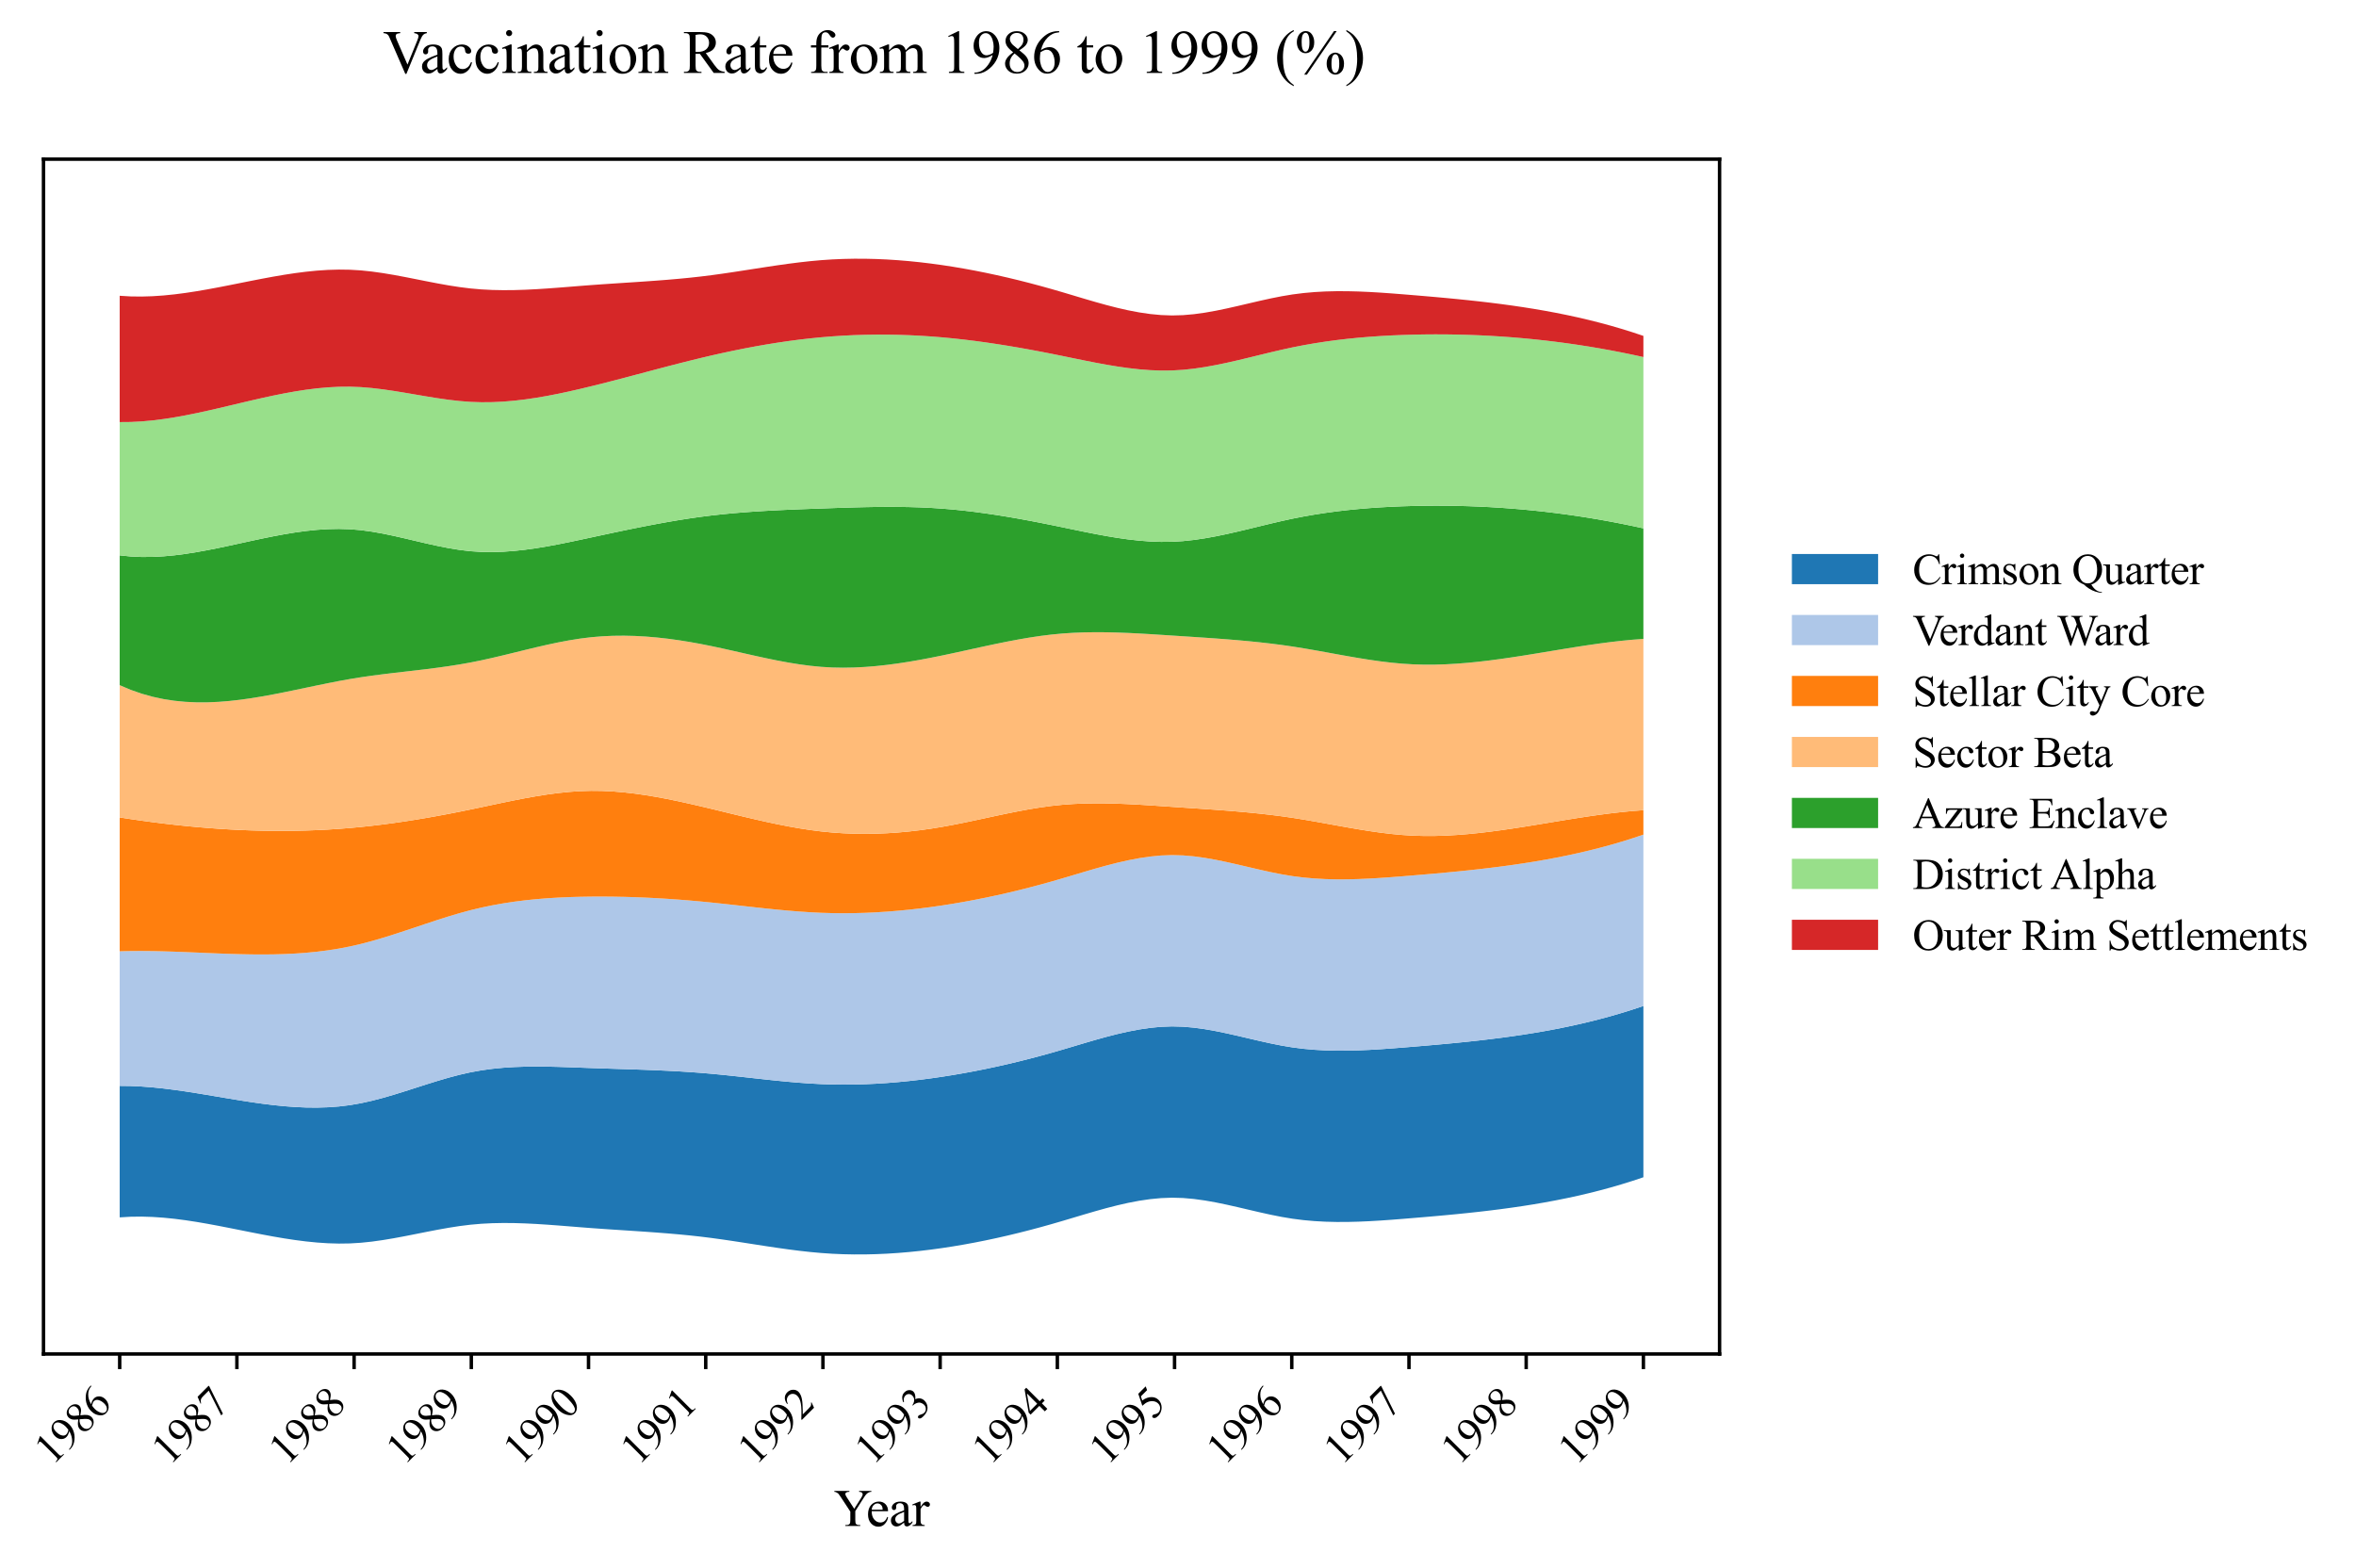 <?xml version="1.0" encoding="utf-8" standalone="no"?>
<!DOCTYPE svg PUBLIC "-//W3C//DTD SVG 1.1//EN"
  "http://www.w3.org/Graphics/SVG/1.1/DTD/svg11.dtd">
<svg xmlns:xlink="http://www.w3.org/1999/xlink" width="546.524pt" height="363.785pt" viewBox="0 0 546.524 363.785" xmlns="http://www.w3.org/2000/svg" version="1.1">
 <defs>
  <style type="text/css">*{stroke-linejoin: round; stroke-linecap: butt}</style>
 </defs>
 <g id="figure_1">
  <g id="patch_1">
   <path d="M 0 363.785 
L 546.524 363.785 
L 546.524 0 
L 0 0 
z
" style="fill: #ffffff"/>
  </g>
  <g id="axes_1">
   <g id="patch_2">
    <path d="M 10.092 314.121 
L 398.892 314.121 
L 398.892 36.921 
L 10.092 36.921 
z
" style="fill: #ffffff"/>
   </g>
   <g id="FillBetweenPolyCollection_1">
    <path d="M 27.765 251.914 
L 27.765 282.424 
L 30.307 282.275 
L 32.85 282.245 
L 35.393 282.323 
L 37.936 282.497 
L 40.479 282.754 
L 43.022 283.084 
L 45.565 283.472 
L 48.107 283.909 
L 50.65 284.381 
L 53.193 284.877 
L 55.736 285.385 
L 58.279 285.893 
L 60.822 286.388 
L 63.364 286.859 
L 65.907 287.293 
L 68.45 287.679 
L 70.993 288.005 
L 73.536 288.259 
L 76.079 288.429 
L 78.621 288.502 
L 81.164 288.467 
L 83.707 288.312 
L 86.25 288.047 
L 88.793 287.69 
L 91.336 287.265 
L 93.878 286.791 
L 96.421 286.29 
L 98.964 285.783 
L 101.507 285.292 
L 104.05 284.838 
L 106.593 284.441 
L 109.135 284.124 
L 111.678 283.903 
L 114.221 283.774 
L 116.764 283.725 
L 119.307 283.746 
L 121.85 283.825 
L 124.393 283.952 
L 126.935 284.115 
L 129.478 284.302 
L 132.021 284.504 
L 134.564 284.708 
L 137.107 284.905 
L 139.65 285.086 
L 142.192 285.258 
L 144.735 285.424 
L 147.278 285.591 
L 149.821 285.763 
L 152.364 285.946 
L 154.907 286.145 
L 157.449 286.365 
L 159.992 286.612 
L 162.535 286.892 
L 165.078 287.208 
L 167.621 287.558 
L 170.164 287.933 
L 172.706 288.324 
L 175.249 288.721 
L 177.792 289.114 
L 180.335 289.493 
L 182.878 289.85 
L 185.421 290.175 
L 187.963 290.457 
L 190.506 290.688 
L 193.049 290.86 
L 195.592 290.97 
L 198.135 291.021 
L 200.678 291.016 
L 203.221 290.955 
L 205.763 290.842 
L 208.306 290.678 
L 210.849 290.465 
L 213.392 290.205 
L 215.935 289.9 
L 218.478 289.552 
L 221.02 289.162 
L 223.563 288.733 
L 226.106 288.265 
L 228.649 287.759 
L 231.192 287.217 
L 233.735 286.639 
L 236.277 286.026 
L 238.82 285.38 
L 241.363 284.702 
L 243.906 283.993 
L 246.449 283.254 
L 248.992 282.496 
L 251.534 281.735 
L 254.077 280.992 
L 256.62 280.284 
L 259.163 279.632 
L 261.706 279.054 
L 264.249 278.568 
L 266.791 278.195 
L 269.334 277.952 
L 271.877 277.858 
L 274.42 277.93 
L 276.963 278.155 
L 279.506 278.506 
L 282.048 278.957 
L 284.591 279.483 
L 287.134 280.058 
L 289.677 280.654 
L 292.22 281.246 
L 294.763 281.808 
L 297.306 282.314 
L 299.848 282.738 
L 302.391 283.06 
L 304.934 283.286 
L 307.477 283.425 
L 310.02 283.487 
L 312.563 283.482 
L 315.105 283.419 
L 317.648 283.308 
L 320.191 283.158 
L 322.734 282.979 
L 325.277 282.781 
L 327.82 282.572 
L 330.362 282.358 
L 332.905 282.137 
L 335.448 281.906 
L 337.991 281.662 
L 340.534 281.403 
L 343.077 281.126 
L 345.619 280.829 
L 348.162 280.509 
L 350.705 280.164 
L 353.248 279.791 
L 355.791 279.388 
L 358.334 278.951 
L 360.876 278.479 
L 363.419 277.969 
L 365.962 277.418 
L 368.505 276.824 
L 371.048 276.184 
L 373.591 275.496 
L 376.134 274.757 
L 378.676 273.965 
L 381.219 273.117 
L 381.219 233.374 
L 381.219 233.374 
L 378.676 234.223 
L 376.134 235.015 
L 373.591 235.754 
L 371.048 236.442 
L 368.505 237.082 
L 365.962 237.676 
L 363.419 238.227 
L 360.876 238.737 
L 358.334 239.209 
L 355.791 239.645 
L 353.248 240.049 
L 350.705 240.422 
L 348.162 240.767 
L 345.619 241.086 
L 343.077 241.383 
L 340.534 241.66 
L 337.991 241.919 
L 335.448 242.163 
L 332.905 242.394 
L 330.362 242.616 
L 327.82 242.83 
L 325.277 243.038 
L 322.734 243.237 
L 320.191 243.416 
L 317.648 243.566 
L 315.105 243.677 
L 312.563 243.74 
L 310.02 243.746 
L 307.477 243.683 
L 304.934 243.544 
L 302.391 243.318 
L 299.848 242.995 
L 297.306 242.572 
L 294.763 242.065 
L 292.22 241.503 
L 289.677 240.91 
L 287.134 240.313 
L 284.591 239.739 
L 282.048 239.213 
L 279.506 238.761 
L 276.963 238.411 
L 274.42 238.187 
L 271.877 238.116 
L 269.334 238.211 
L 266.791 238.455 
L 264.249 238.831 
L 261.706 239.318 
L 259.163 239.897 
L 256.62 240.55 
L 254.077 241.257 
L 251.534 242 
L 248.992 242.758 
L 246.449 243.514 
L 243.906 244.248 
L 241.363 244.952 
L 238.82 245.623 
L 236.277 246.263 
L 233.735 246.871 
L 231.192 247.445 
L 228.649 247.986 
L 226.106 248.493 
L 223.563 248.966 
L 221.02 249.404 
L 218.478 249.807 
L 215.935 250.173 
L 213.392 250.503 
L 210.849 250.793 
L 208.306 251.043 
L 205.763 251.25 
L 203.221 251.413 
L 200.678 251.53 
L 198.135 251.599 
L 195.592 251.619 
L 193.049 251.588 
L 190.506 251.504 
L 187.963 251.369 
L 185.421 251.188 
L 182.878 250.971 
L 180.335 250.726 
L 177.792 250.46 
L 175.249 250.182 
L 172.706 249.9 
L 170.164 249.622 
L 167.621 249.357 
L 165.078 249.112 
L 162.535 248.895 
L 159.992 248.71 
L 157.449 248.551 
L 154.907 248.416 
L 152.364 248.3 
L 149.821 248.198 
L 147.278 248.108 
L 144.735 248.025 
L 142.192 247.945 
L 139.65 247.864 
L 137.107 247.778 
L 134.564 247.684 
L 132.021 247.59 
L 129.478 247.507 
L 126.935 247.449 
L 124.393 247.428 
L 121.85 247.456 
L 119.307 247.546 
L 116.764 247.709 
L 114.221 247.959 
L 111.678 248.308 
L 109.135 248.768 
L 106.593 249.345 
L 104.05 250.017 
L 101.507 250.762 
L 98.964 251.554 
L 96.421 252.37 
L 93.878 253.184 
L 91.336 253.973 
L 88.793 254.712 
L 86.25 255.376 
L 83.707 255.942 
L 81.164 256.385 
L 78.621 256.695 
L 76.079 256.882 
L 73.536 256.958 
L 70.993 256.934 
L 68.45 256.82 
L 65.907 256.627 
L 63.364 256.368 
L 60.822 256.052 
L 58.279 255.692 
L 55.736 255.297 
L 53.193 254.881 
L 50.65 254.452 
L 48.107 254.023 
L 45.565 253.605 
L 43.022 253.209 
L 40.479 252.846 
L 37.936 252.527 
L 35.393 252.263 
L 32.85 252.066 
L 30.307 251.946 
L 27.765 251.914 
z
" clip-path="url(#p40bab0082d)" style="fill: #1f77b4"/>
   </g>
   <g id="FillBetweenPolyCollection_2">
    <path d="M 27.765 220.693 
L 27.765 251.914 
L 30.307 251.946 
L 32.85 252.066 
L 35.393 252.263 
L 37.936 252.527 
L 40.479 252.846 
L 43.022 253.209 
L 45.565 253.605 
L 48.107 254.023 
L 50.65 254.452 
L 53.193 254.881 
L 55.736 255.297 
L 58.279 255.692 
L 60.822 256.052 
L 63.364 256.368 
L 65.907 256.627 
L 68.45 256.82 
L 70.993 256.934 
L 73.536 256.958 
L 76.079 256.882 
L 78.621 256.695 
L 81.164 256.385 
L 83.707 255.942 
L 86.25 255.376 
L 88.793 254.712 
L 91.336 253.973 
L 93.878 253.184 
L 96.421 252.37 
L 98.964 251.554 
L 101.507 250.762 
L 104.05 250.017 
L 106.593 249.345 
L 109.135 248.768 
L 111.678 248.308 
L 114.221 247.959 
L 116.764 247.709 
L 119.307 247.546 
L 121.85 247.456 
L 124.393 247.428 
L 126.935 247.449 
L 129.478 247.507 
L 132.021 247.59 
L 134.564 247.684 
L 137.107 247.778 
L 139.65 247.864 
L 142.192 247.945 
L 144.735 248.025 
L 147.278 248.108 
L 149.821 248.198 
L 152.364 248.3 
L 154.907 248.416 
L 157.449 248.551 
L 159.992 248.71 
L 162.535 248.895 
L 165.078 249.112 
L 167.621 249.357 
L 170.164 249.622 
L 172.706 249.9 
L 175.249 250.182 
L 177.792 250.46 
L 180.335 250.726 
L 182.878 250.971 
L 185.421 251.188 
L 187.963 251.369 
L 190.506 251.504 
L 193.049 251.588 
L 195.592 251.619 
L 198.135 251.599 
L 200.678 251.53 
L 203.221 251.413 
L 205.763 251.25 
L 208.306 251.043 
L 210.849 250.793 
L 213.392 250.503 
L 215.935 250.173 
L 218.478 249.807 
L 221.02 249.404 
L 223.563 248.966 
L 226.106 248.493 
L 228.649 247.986 
L 231.192 247.445 
L 233.735 246.871 
L 236.277 246.263 
L 238.82 245.623 
L 241.363 244.952 
L 243.906 244.248 
L 246.449 243.514 
L 248.992 242.758 
L 251.534 242 
L 254.077 241.257 
L 256.62 240.55 
L 259.163 239.897 
L 261.706 239.318 
L 264.249 238.831 
L 266.791 238.455 
L 269.334 238.211 
L 271.877 238.116 
L 274.42 238.187 
L 276.963 238.411 
L 279.506 238.761 
L 282.048 239.213 
L 284.591 239.739 
L 287.134 240.313 
L 289.677 240.91 
L 292.22 241.503 
L 294.763 242.065 
L 297.306 242.572 
L 299.848 242.995 
L 302.391 243.318 
L 304.934 243.544 
L 307.477 243.683 
L 310.02 243.746 
L 312.563 243.74 
L 315.105 243.677 
L 317.648 243.566 
L 320.191 243.416 
L 322.734 243.237 
L 325.277 243.038 
L 327.82 242.83 
L 330.362 242.616 
L 332.905 242.394 
L 335.448 242.163 
L 337.991 241.919 
L 340.534 241.66 
L 343.077 241.383 
L 345.619 241.086 
L 348.162 240.767 
L 350.705 240.422 
L 353.248 240.049 
L 355.791 239.645 
L 358.334 239.209 
L 360.876 238.737 
L 363.419 238.227 
L 365.962 237.676 
L 368.505 237.082 
L 371.048 236.442 
L 373.591 235.754 
L 376.134 235.015 
L 378.676 234.223 
L 381.219 233.374 
L 381.219 193.632 
L 381.219 193.632 
L 378.676 194.48 
L 376.134 195.273 
L 373.591 196.012 
L 371.048 196.7 
L 368.505 197.339 
L 365.962 197.933 
L 363.419 198.484 
L 360.876 198.994 
L 358.334 199.466 
L 355.791 199.903 
L 353.248 200.306 
L 350.705 200.679 
L 348.162 201.024 
L 345.619 201.344 
L 343.077 201.641 
L 340.534 201.918 
L 337.991 202.177 
L 335.448 202.421 
L 332.905 202.652 
L 330.362 202.873 
L 327.82 203.087 
L 325.277 203.296 
L 322.734 203.494 
L 320.191 203.673 
L 317.648 203.823 
L 315.105 203.935 
L 312.563 203.998 
L 310.02 204.003 
L 307.477 203.941 
L 304.934 203.801 
L 302.391 203.575 
L 299.848 203.253 
L 297.306 202.829 
L 294.763 202.323 
L 292.22 201.76 
L 289.677 201.168 
L 287.134 200.571 
L 284.591 199.997 
L 282.048 199.471 
L 279.506 199.019 
L 276.963 198.668 
L 274.42 198.445 
L 271.877 198.374 
L 269.334 198.468 
L 266.791 198.713 
L 264.249 199.088 
L 261.706 199.574 
L 259.163 200.153 
L 256.62 200.806 
L 254.077 201.513 
L 251.534 202.256 
L 248.992 203.015 
L 246.449 203.771 
L 243.906 204.506 
L 241.363 205.21 
L 238.82 205.883 
L 236.277 206.524 
L 233.735 207.132 
L 231.192 207.707 
L 228.649 208.248 
L 226.106 208.755 
L 223.563 209.227 
L 221.02 209.664 
L 218.478 210.065 
L 215.935 210.429 
L 213.392 210.755 
L 210.849 211.042 
L 208.306 211.288 
L 205.763 211.493 
L 203.221 211.654 
L 200.678 211.771 
L 198.135 211.842 
L 195.592 211.865 
L 193.049 211.839 
L 190.506 211.763 
L 187.963 211.638 
L 185.421 211.47 
L 182.878 211.264 
L 180.335 211.03 
L 177.792 210.772 
L 175.249 210.499 
L 172.706 210.217 
L 170.164 209.933 
L 167.621 209.653 
L 165.078 209.386 
L 162.535 209.136 
L 159.992 208.91 
L 157.449 208.706 
L 154.907 208.527 
L 152.364 208.373 
L 149.821 208.244 
L 147.278 208.141 
L 144.735 208.066 
L 142.192 208.018 
L 139.65 207.998 
L 137.107 208.008 
L 134.564 208.048 
L 132.021 208.122 
L 129.478 208.235 
L 126.935 208.393 
L 124.393 208.599 
L 121.85 208.86 
L 119.307 209.181 
L 116.764 209.566 
L 114.221 210.02 
L 111.678 210.549 
L 109.135 211.158 
L 106.593 211.848 
L 104.05 212.603 
L 101.507 213.408 
L 98.964 214.245 
L 96.421 215.096 
L 93.878 215.946 
L 91.336 216.777 
L 88.793 217.572 
L 86.25 218.314 
L 83.707 218.986 
L 81.164 219.571 
L 78.621 220.062 
L 76.079 220.465 
L 73.536 220.788 
L 70.993 221.036 
L 68.45 221.217 
L 65.907 221.339 
L 63.364 221.407 
L 60.822 221.429 
L 58.279 221.412 
L 55.736 221.363 
L 53.193 221.289 
L 50.65 221.196 
L 48.107 221.092 
L 45.565 220.984 
L 43.022 220.879 
L 40.479 220.783 
L 37.936 220.704 
L 35.393 220.648 
L 32.85 220.623 
L 30.307 220.636 
L 27.765 220.693 
z
" clip-path="url(#p40bab0082d)" style="fill: #aec7e8"/>
   </g>
   <g id="FillBetweenPolyCollection_3">
    <path d="M 27.765 189.638 
L 27.765 220.693 
L 30.307 220.636 
L 32.85 220.623 
L 35.393 220.648 
L 37.936 220.704 
L 40.479 220.783 
L 43.022 220.879 
L 45.565 220.984 
L 48.107 221.092 
L 50.65 221.196 
L 53.193 221.289 
L 55.736 221.363 
L 58.279 221.412 
L 60.822 221.429 
L 63.364 221.407 
L 65.907 221.339 
L 68.45 221.217 
L 70.993 221.036 
L 73.536 220.788 
L 76.079 220.465 
L 78.621 220.062 
L 81.164 219.571 
L 83.707 218.986 
L 86.25 218.314 
L 88.793 217.572 
L 91.336 216.777 
L 93.878 215.946 
L 96.421 215.096 
L 98.964 214.245 
L 101.507 213.408 
L 104.05 212.603 
L 106.593 211.848 
L 109.135 211.158 
L 111.678 210.549 
L 114.221 210.02 
L 116.764 209.566 
L 119.307 209.181 
L 121.85 208.86 
L 124.393 208.599 
L 126.935 208.393 
L 129.478 208.235 
L 132.021 208.122 
L 134.564 208.048 
L 137.107 208.008 
L 139.65 207.998 
L 142.192 208.018 
L 144.735 208.066 
L 147.278 208.141 
L 149.821 208.244 
L 152.364 208.373 
L 154.907 208.527 
L 157.449 208.706 
L 159.992 208.91 
L 162.535 209.136 
L 165.078 209.386 
L 167.621 209.653 
L 170.164 209.933 
L 172.706 210.217 
L 175.249 210.499 
L 177.792 210.772 
L 180.335 211.03 
L 182.878 211.264 
L 185.421 211.47 
L 187.963 211.638 
L 190.506 211.763 
L 193.049 211.839 
L 195.592 211.865 
L 198.135 211.842 
L 200.678 211.771 
L 203.221 211.654 
L 205.763 211.493 
L 208.306 211.288 
L 210.849 211.042 
L 213.392 210.755 
L 215.935 210.429 
L 218.478 210.065 
L 221.02 209.664 
L 223.563 209.227 
L 226.106 208.755 
L 228.649 208.248 
L 231.192 207.707 
L 233.735 207.132 
L 236.277 206.524 
L 238.82 205.883 
L 241.363 205.21 
L 243.906 204.506 
L 246.449 203.771 
L 248.992 203.015 
L 251.534 202.256 
L 254.077 201.513 
L 256.62 200.806 
L 259.163 200.153 
L 261.706 199.574 
L 264.249 199.088 
L 266.791 198.713 
L 269.334 198.468 
L 271.877 198.374 
L 274.42 198.445 
L 276.963 198.668 
L 279.506 199.019 
L 282.048 199.471 
L 284.591 199.997 
L 287.134 200.571 
L 289.677 201.168 
L 292.22 201.76 
L 294.763 202.323 
L 297.306 202.829 
L 299.848 203.253 
L 302.391 203.575 
L 304.934 203.801 
L 307.477 203.941 
L 310.02 204.003 
L 312.563 203.998 
L 315.105 203.935 
L 317.648 203.823 
L 320.191 203.673 
L 322.734 203.494 
L 325.277 203.296 
L 327.82 203.087 
L 330.362 202.873 
L 332.905 202.652 
L 335.448 202.421 
L 337.991 202.177 
L 340.534 201.918 
L 343.077 201.641 
L 345.619 201.344 
L 348.162 201.024 
L 350.705 200.679 
L 353.248 200.306 
L 355.791 199.903 
L 358.334 199.466 
L 360.876 198.994 
L 363.419 198.484 
L 365.962 197.933 
L 368.505 197.339 
L 371.048 196.7 
L 373.591 196.012 
L 376.134 195.273 
L 378.676 194.48 
L 381.219 193.632 
L 381.219 187.961 
L 381.219 187.961 
L 378.676 188.154 
L 376.134 188.401 
L 373.591 188.693 
L 371.048 189.024 
L 368.505 189.387 
L 365.962 189.776 
L 363.419 190.182 
L 360.876 190.599 
L 358.334 191.021 
L 355.791 191.44 
L 353.248 191.849 
L 350.705 192.241 
L 348.162 192.609 
L 345.619 192.947 
L 343.077 193.247 
L 340.534 193.503 
L 337.991 193.706 
L 335.448 193.852 
L 332.905 193.932 
L 330.362 193.939 
L 327.82 193.867 
L 325.277 193.709 
L 322.734 193.471 
L 320.191 193.163 
L 317.648 192.799 
L 315.105 192.392 
L 312.563 191.953 
L 310.02 191.496 
L 307.477 191.033 
L 304.934 190.576 
L 302.391 190.139 
L 299.848 189.733 
L 297.306 189.369 
L 294.763 189.046 
L 292.22 188.759 
L 289.677 188.503 
L 287.134 188.274 
L 284.591 188.066 
L 282.048 187.875 
L 279.506 187.696 
L 276.963 187.524 
L 274.42 187.355 
L 271.877 187.183 
L 269.334 187.009 
L 266.791 186.839 
L 264.249 186.682 
L 261.706 186.548 
L 259.163 186.445 
L 256.62 186.381 
L 254.077 186.367 
L 251.534 186.409 
L 248.992 186.518 
L 246.449 186.702 
L 243.906 186.968 
L 241.363 187.315 
L 238.82 187.729 
L 236.277 188.197 
L 233.735 188.704 
L 231.192 189.238 
L 228.649 189.786 
L 226.106 190.333 
L 223.563 190.866 
L 221.02 191.372 
L 218.478 191.838 
L 215.935 192.251 
L 213.392 192.605 
L 210.849 192.9 
L 208.306 193.134 
L 205.763 193.304 
L 203.221 193.409 
L 200.678 193.446 
L 198.135 193.414 
L 195.592 193.311 
L 193.049 193.136 
L 190.506 192.885 
L 187.963 192.56 
L 185.421 192.169 
L 182.878 191.719 
L 180.335 191.22 
L 177.792 190.68 
L 175.249 190.107 
L 172.706 189.511 
L 170.164 188.899 
L 167.621 188.28 
L 165.078 187.663 
L 162.535 187.056 
L 159.992 186.469 
L 157.449 185.908 
L 154.907 185.384 
L 152.364 184.905 
L 149.821 184.479 
L 147.278 184.116 
L 144.735 183.824 
L 142.192 183.612 
L 139.65 183.488 
L 137.107 183.461 
L 134.564 183.539 
L 132.021 183.715 
L 129.478 183.979 
L 126.935 184.317 
L 124.393 184.719 
L 121.85 185.173 
L 119.307 185.666 
L 116.764 186.187 
L 114.221 186.724 
L 111.678 187.266 
L 109.135 187.801 
L 106.593 188.318 
L 104.05 188.815 
L 101.507 189.289 
L 98.964 189.741 
L 96.421 190.166 
L 93.878 190.565 
L 91.336 190.935 
L 88.793 191.274 
L 86.25 191.58 
L 83.707 191.853 
L 81.164 192.089 
L 78.621 192.289 
L 76.079 192.453 
L 73.536 192.581 
L 70.993 192.675 
L 68.45 192.735 
L 65.907 192.762 
L 63.364 192.756 
L 60.822 192.718 
L 58.279 192.649 
L 55.736 192.55 
L 53.193 192.42 
L 50.65 192.262 
L 48.107 192.075 
L 45.565 191.86 
L 43.022 191.619 
L 40.479 191.35 
L 37.936 191.057 
L 35.393 190.738 
L 32.85 190.394 
L 30.307 190.028 
L 27.765 189.638 
z
" clip-path="url(#p40bab0082d)" style="fill: #ff7f0e"/>
   </g>
   <g id="FillBetweenPolyCollection_4">
    <path d="M 27.765 158.953 
L 27.765 189.638 
L 30.307 190.028 
L 32.85 190.394 
L 35.393 190.738 
L 37.936 191.057 
L 40.479 191.35 
L 43.022 191.619 
L 45.565 191.86 
L 48.107 192.075 
L 50.65 192.262 
L 53.193 192.42 
L 55.736 192.55 
L 58.279 192.649 
L 60.822 192.718 
L 63.364 192.756 
L 65.907 192.762 
L 68.45 192.735 
L 70.993 192.675 
L 73.536 192.581 
L 76.079 192.453 
L 78.621 192.289 
L 81.164 192.089 
L 83.707 191.853 
L 86.25 191.58 
L 88.793 191.274 
L 91.336 190.935 
L 93.878 190.565 
L 96.421 190.166 
L 98.964 189.741 
L 101.507 189.289 
L 104.05 188.815 
L 106.593 188.318 
L 109.135 187.801 
L 111.678 187.266 
L 114.221 186.724 
L 116.764 186.187 
L 119.307 185.666 
L 121.85 185.173 
L 124.393 184.719 
L 126.935 184.317 
L 129.478 183.979 
L 132.021 183.715 
L 134.564 183.539 
L 137.107 183.461 
L 139.65 183.488 
L 142.192 183.612 
L 144.735 183.824 
L 147.278 184.116 
L 149.821 184.479 
L 152.364 184.905 
L 154.907 185.384 
L 157.449 185.908 
L 159.992 186.469 
L 162.535 187.056 
L 165.078 187.663 
L 167.621 188.28 
L 170.164 188.899 
L 172.706 189.511 
L 175.249 190.107 
L 177.792 190.68 
L 180.335 191.22 
L 182.878 191.719 
L 185.421 192.169 
L 187.963 192.56 
L 190.506 192.885 
L 193.049 193.136 
L 195.592 193.311 
L 198.135 193.414 
L 200.678 193.446 
L 203.221 193.409 
L 205.763 193.304 
L 208.306 193.134 
L 210.849 192.9 
L 213.392 192.605 
L 215.935 192.251 
L 218.478 191.838 
L 221.02 191.372 
L 223.563 190.866 
L 226.106 190.333 
L 228.649 189.786 
L 231.192 189.238 
L 233.735 188.704 
L 236.277 188.197 
L 238.82 187.729 
L 241.363 187.315 
L 243.906 186.968 
L 246.449 186.702 
L 248.992 186.518 
L 251.534 186.409 
L 254.077 186.367 
L 256.62 186.381 
L 259.163 186.445 
L 261.706 186.548 
L 264.249 186.682 
L 266.791 186.839 
L 269.334 187.009 
L 271.877 187.183 
L 274.42 187.355 
L 276.963 187.524 
L 279.506 187.696 
L 282.048 187.875 
L 284.591 188.066 
L 287.134 188.274 
L 289.677 188.503 
L 292.22 188.759 
L 294.763 189.046 
L 297.306 189.369 
L 299.848 189.733 
L 302.391 190.139 
L 304.934 190.576 
L 307.477 191.033 
L 310.02 191.496 
L 312.563 191.953 
L 315.105 192.392 
L 317.648 192.799 
L 320.191 193.163 
L 322.734 193.471 
L 325.277 193.709 
L 327.82 193.867 
L 330.362 193.939 
L 332.905 193.932 
L 335.448 193.852 
L 337.991 193.706 
L 340.534 193.503 
L 343.077 193.247 
L 345.619 192.947 
L 348.162 192.609 
L 350.705 192.241 
L 353.248 191.849 
L 355.791 191.44 
L 358.334 191.021 
L 360.876 190.599 
L 363.419 190.182 
L 365.962 189.776 
L 368.505 189.387 
L 371.048 189.024 
L 373.591 188.693 
L 376.134 188.401 
L 378.676 188.154 
L 381.219 187.961 
L 381.219 148.218 
L 381.219 148.218 
L 378.676 148.412 
L 376.134 148.659 
L 373.591 148.951 
L 371.048 149.283 
L 368.505 149.646 
L 365.962 150.034 
L 363.419 150.44 
L 360.876 150.858 
L 358.334 151.279 
L 355.791 151.697 
L 353.248 152.106 
L 350.705 152.498 
L 348.162 152.866 
L 345.619 153.204 
L 343.077 153.504 
L 340.534 153.759 
L 337.991 153.963 
L 335.448 154.108 
L 332.905 154.188 
L 330.362 154.196 
L 327.82 154.124 
L 325.277 153.967 
L 322.734 153.729 
L 320.191 153.422 
L 317.648 153.059 
L 315.105 152.652 
L 312.563 152.214 
L 310.02 151.757 
L 307.477 151.293 
L 304.934 150.836 
L 302.391 150.398 
L 299.848 149.991 
L 297.306 149.625 
L 294.763 149.3 
L 292.22 149.01 
L 289.677 148.752 
L 287.134 148.521 
L 284.591 148.312 
L 282.048 148.121 
L 279.506 147.943 
L 276.963 147.773 
L 274.42 147.608 
L 271.877 147.442 
L 269.334 147.276 
L 266.791 147.114 
L 264.249 146.967 
L 261.706 146.84 
L 259.163 146.743 
L 256.62 146.683 
L 254.077 146.668 
L 251.534 146.705 
L 248.992 146.803 
L 246.449 146.97 
L 243.906 147.212 
L 241.363 147.528 
L 238.82 147.909 
L 236.277 148.344 
L 233.735 148.824 
L 231.192 149.338 
L 228.649 149.877 
L 226.106 150.431 
L 223.563 150.99 
L 221.02 151.543 
L 218.478 152.082 
L 215.935 152.595 
L 213.392 153.076 
L 210.849 153.517 
L 208.306 153.909 
L 205.763 154.247 
L 203.221 154.523 
L 200.678 154.729 
L 198.135 154.857 
L 195.592 154.901 
L 193.049 154.854 
L 190.506 154.707 
L 187.963 154.458 
L 185.421 154.121 
L 182.878 153.708 
L 180.335 153.235 
L 177.792 152.714 
L 175.249 152.16 
L 172.706 151.588 
L 170.164 151.01 
L 167.621 150.442 
L 165.078 149.898 
L 162.535 149.39 
L 159.992 148.931 
L 157.449 148.524 
L 154.907 148.175 
L 152.364 147.891 
L 149.821 147.676 
L 147.278 147.535 
L 144.735 147.476 
L 142.192 147.502 
L 139.65 147.619 
L 137.107 147.833 
L 134.564 148.147 
L 132.021 148.553 
L 129.478 149.034 
L 126.935 149.574 
L 124.393 150.158 
L 121.85 150.771 
L 119.307 151.395 
L 116.764 152.015 
L 114.221 152.616 
L 111.678 153.181 
L 109.135 153.694 
L 106.593 154.146 
L 104.05 154.544 
L 101.507 154.9 
L 98.964 155.223 
L 96.421 155.526 
L 93.878 155.819 
L 91.336 156.114 
L 88.793 156.421 
L 86.25 156.753 
L 83.707 157.119 
L 81.164 157.532 
L 78.621 157.991 
L 76.079 158.488 
L 73.536 159.008 
L 70.993 159.542 
L 68.45 160.075 
L 65.907 160.598 
L 63.364 161.097 
L 60.822 161.561 
L 58.279 161.978 
L 55.736 162.336 
L 53.193 162.622 
L 50.65 162.826 
L 48.107 162.935 
L 45.565 162.936 
L 43.022 162.819 
L 40.479 162.572 
L 37.936 162.181 
L 35.393 161.636 
L 32.85 160.924 
L 30.307 160.034 
L 27.765 158.953 
z
" clip-path="url(#p40bab0082d)" style="fill: #ffbb78"/>
   </g>
   <g id="FillBetweenPolyCollection_5">
    <path d="M 27.765 128.836 
L 27.765 158.953 
L 30.307 160.034 
L 32.85 160.924 
L 35.393 161.636 
L 37.936 162.181 
L 40.479 162.572 
L 43.022 162.819 
L 45.565 162.936 
L 48.107 162.935 
L 50.65 162.826 
L 53.193 162.622 
L 55.736 162.336 
L 58.279 161.978 
L 60.822 161.561 
L 63.364 161.097 
L 65.907 160.598 
L 68.45 160.075 
L 70.993 159.542 
L 73.536 159.008 
L 76.079 158.488 
L 78.621 157.991 
L 81.164 157.532 
L 83.707 157.119 
L 86.25 156.753 
L 88.793 156.421 
L 91.336 156.114 
L 93.878 155.819 
L 96.421 155.526 
L 98.964 155.223 
L 101.507 154.9 
L 104.05 154.544 
L 106.593 154.146 
L 109.135 153.694 
L 111.678 153.181 
L 114.221 152.616 
L 116.764 152.015 
L 119.307 151.395 
L 121.85 150.771 
L 124.393 150.158 
L 126.935 149.574 
L 129.478 149.034 
L 132.021 148.553 
L 134.564 148.147 
L 137.107 147.833 
L 139.65 147.619 
L 142.192 147.502 
L 144.735 147.476 
L 147.278 147.535 
L 149.821 147.676 
L 152.364 147.891 
L 154.907 148.175 
L 157.449 148.524 
L 159.992 148.931 
L 162.535 149.39 
L 165.078 149.898 
L 167.621 150.442 
L 170.164 151.01 
L 172.706 151.588 
L 175.249 152.16 
L 177.792 152.714 
L 180.335 153.235 
L 182.878 153.708 
L 185.421 154.121 
L 187.963 154.458 
L 190.506 154.707 
L 193.049 154.854 
L 195.592 154.901 
L 198.135 154.857 
L 200.678 154.729 
L 203.221 154.523 
L 205.763 154.247 
L 208.306 153.909 
L 210.849 153.517 
L 213.392 153.076 
L 215.935 152.595 
L 218.478 152.082 
L 221.02 151.543 
L 223.563 150.99 
L 226.106 150.431 
L 228.649 149.877 
L 231.192 149.338 
L 233.735 148.824 
L 236.277 148.344 
L 238.82 147.909 
L 241.363 147.528 
L 243.906 147.212 
L 246.449 146.97 
L 248.992 146.803 
L 251.534 146.705 
L 254.077 146.668 
L 256.62 146.683 
L 259.163 146.743 
L 261.706 146.84 
L 264.249 146.967 
L 266.791 147.114 
L 269.334 147.276 
L 271.877 147.442 
L 274.42 147.608 
L 276.963 147.773 
L 279.506 147.943 
L 282.048 148.121 
L 284.591 148.312 
L 287.134 148.521 
L 289.677 148.752 
L 292.22 149.01 
L 294.763 149.3 
L 297.306 149.625 
L 299.848 149.991 
L 302.391 150.398 
L 304.934 150.836 
L 307.477 151.293 
L 310.02 151.757 
L 312.563 152.214 
L 315.105 152.652 
L 317.648 153.059 
L 320.191 153.422 
L 322.734 153.729 
L 325.277 153.967 
L 327.82 154.124 
L 330.362 154.196 
L 332.905 154.188 
L 335.448 154.108 
L 337.991 153.963 
L 340.534 153.759 
L 343.077 153.504 
L 345.619 153.204 
L 348.162 152.866 
L 350.705 152.498 
L 353.248 152.106 
L 355.791 151.697 
L 358.334 151.279 
L 360.876 150.858 
L 363.419 150.44 
L 365.962 150.034 
L 368.505 149.646 
L 371.048 149.283 
L 373.591 148.951 
L 376.134 148.659 
L 378.676 148.412 
L 381.219 148.218 
L 381.219 122.572 
L 381.219 122.572 
L 378.676 122.021 
L 376.134 121.501 
L 373.591 121.012 
L 371.048 120.554 
L 368.505 120.127 
L 365.962 119.73 
L 363.419 119.365 
L 360.876 119.029 
L 358.334 118.724 
L 355.791 118.449 
L 353.248 118.204 
L 350.705 117.989 
L 348.162 117.804 
L 345.619 117.648 
L 343.077 117.522 
L 340.534 117.425 
L 337.991 117.358 
L 335.448 117.319 
L 332.905 117.31 
L 330.362 117.33 
L 327.82 117.378 
L 325.277 117.455 
L 322.734 117.562 
L 320.191 117.702 
L 317.648 117.877 
L 315.105 118.091 
L 312.563 118.345 
L 310.02 118.643 
L 307.477 118.987 
L 304.934 119.381 
L 302.391 119.825 
L 299.848 120.324 
L 297.306 120.877 
L 294.763 121.471 
L 292.22 122.087 
L 289.677 122.708 
L 287.134 123.316 
L 284.591 123.893 
L 282.048 124.421 
L 279.506 124.882 
L 276.963 125.259 
L 274.42 125.533 
L 271.877 125.686 
L 269.334 125.711 
L 266.791 125.619 
L 264.249 125.423 
L 261.706 125.138 
L 259.163 124.778 
L 256.62 124.355 
L 254.077 123.885 
L 251.534 123.381 
L 248.992 122.856 
L 246.449 122.325 
L 243.906 121.801 
L 241.363 121.293 
L 238.82 120.804 
L 236.277 120.337 
L 233.735 119.896 
L 231.192 119.485 
L 228.649 119.107 
L 226.106 118.764 
L 223.563 118.462 
L 221.02 118.202 
L 218.478 117.989 
L 215.935 117.825 
L 213.392 117.707 
L 210.849 117.631 
L 208.306 117.592 
L 205.763 117.585 
L 203.221 117.606 
L 200.678 117.651 
L 198.135 117.713 
L 195.592 117.789 
L 193.049 117.875 
L 190.506 117.964 
L 187.963 118.056 
L 185.421 118.152 
L 182.878 118.257 
L 180.335 118.376 
L 177.792 118.511 
L 175.249 118.667 
L 172.706 118.848 
L 170.164 119.058 
L 167.621 119.301 
L 165.078 119.581 
L 162.535 119.902 
L 159.992 120.264 
L 157.449 120.663 
L 154.907 121.094 
L 152.364 121.555 
L 149.821 122.04 
L 147.278 122.546 
L 144.735 123.068 
L 142.192 123.602 
L 139.65 124.145 
L 137.107 124.692 
L 134.564 125.237 
L 132.021 125.772 
L 129.478 126.282 
L 126.935 126.754 
L 124.393 127.175 
L 121.85 127.531 
L 119.307 127.809 
L 116.764 127.997 
L 114.221 128.079 
L 111.678 128.044 
L 109.135 127.878 
L 106.593 127.576 
L 104.05 127.16 
L 101.507 126.657 
L 98.964 126.094 
L 96.421 125.499 
L 93.878 124.899 
L 91.336 124.321 
L 88.793 123.793 
L 86.25 123.341 
L 83.707 122.993 
L 81.164 122.776 
L 78.621 122.7 
L 76.079 122.752 
L 73.536 122.917 
L 70.993 123.182 
L 68.45 123.531 
L 65.907 123.95 
L 63.364 124.425 
L 60.822 124.941 
L 58.279 125.484 
L 55.736 126.04 
L 53.193 126.593 
L 50.65 127.13 
L 48.107 127.636 
L 45.565 128.096 
L 43.022 128.497 
L 40.479 128.824 
L 37.936 129.061 
L 35.393 129.196 
L 32.85 129.213 
L 30.307 129.098 
L 27.765 128.836 
z
" clip-path="url(#p40bab0082d)" style="fill: #2ca02c"/>
   </g>
   <g id="FillBetweenPolyCollection_6">
    <path d="M 27.765 97.92 
L 27.765 128.836 
L 30.307 129.098 
L 32.85 129.213 
L 35.393 129.196 
L 37.936 129.061 
L 40.479 128.824 
L 43.022 128.497 
L 45.565 128.096 
L 48.107 127.636 
L 50.65 127.13 
L 53.193 126.593 
L 55.736 126.04 
L 58.279 125.484 
L 60.822 124.941 
L 63.364 124.425 
L 65.907 123.95 
L 68.45 123.531 
L 70.993 123.182 
L 73.536 122.917 
L 76.079 122.752 
L 78.621 122.7 
L 81.164 122.776 
L 83.707 122.993 
L 86.25 123.341 
L 88.793 123.793 
L 91.336 124.321 
L 93.878 124.899 
L 96.421 125.499 
L 98.964 126.094 
L 101.507 126.657 
L 104.05 127.16 
L 106.593 127.576 
L 109.135 127.878 
L 111.678 128.044 
L 114.221 128.079 
L 116.764 127.997 
L 119.307 127.809 
L 121.85 127.531 
L 124.393 127.175 
L 126.935 126.754 
L 129.478 126.282 
L 132.021 125.772 
L 134.564 125.237 
L 137.107 124.692 
L 139.65 124.145 
L 142.192 123.602 
L 144.735 123.068 
L 147.278 122.546 
L 149.821 122.04 
L 152.364 121.555 
L 154.907 121.094 
L 157.449 120.663 
L 159.992 120.264 
L 162.535 119.902 
L 165.078 119.581 
L 167.621 119.301 
L 170.164 119.058 
L 172.706 118.848 
L 175.249 118.667 
L 177.792 118.511 
L 180.335 118.376 
L 182.878 118.257 
L 185.421 118.152 
L 187.963 118.056 
L 190.506 117.964 
L 193.049 117.875 
L 195.592 117.789 
L 198.135 117.713 
L 200.678 117.651 
L 203.221 117.606 
L 205.763 117.585 
L 208.306 117.592 
L 210.849 117.631 
L 213.392 117.707 
L 215.935 117.825 
L 218.478 117.989 
L 221.02 118.202 
L 223.563 118.462 
L 226.106 118.764 
L 228.649 119.107 
L 231.192 119.485 
L 233.735 119.896 
L 236.277 120.337 
L 238.82 120.804 
L 241.363 121.293 
L 243.906 121.801 
L 246.449 122.325 
L 248.992 122.856 
L 251.534 123.381 
L 254.077 123.885 
L 256.62 124.355 
L 259.163 124.778 
L 261.706 125.138 
L 264.249 125.423 
L 266.791 125.619 
L 269.334 125.711 
L 271.877 125.686 
L 274.42 125.533 
L 276.963 125.259 
L 279.506 124.882 
L 282.048 124.421 
L 284.591 123.893 
L 287.134 123.316 
L 289.677 122.708 
L 292.22 122.087 
L 294.763 121.471 
L 297.306 120.877 
L 299.848 120.324 
L 302.391 119.825 
L 304.934 119.381 
L 307.477 118.987 
L 310.02 118.643 
L 312.563 118.345 
L 315.105 118.091 
L 317.648 117.877 
L 320.191 117.702 
L 322.734 117.562 
L 325.277 117.455 
L 327.82 117.378 
L 330.362 117.33 
L 332.905 117.31 
L 335.448 117.319 
L 337.991 117.358 
L 340.534 117.425 
L 343.077 117.522 
L 345.619 117.648 
L 348.162 117.804 
L 350.705 117.989 
L 353.248 118.204 
L 355.791 118.449 
L 358.334 118.724 
L 360.876 119.029 
L 363.419 119.365 
L 365.962 119.73 
L 368.505 120.127 
L 371.048 120.554 
L 373.591 121.012 
L 376.134 121.501 
L 378.676 122.021 
L 381.219 122.572 
L 381.219 82.83 
L 381.219 82.83 
L 378.676 82.278 
L 376.134 81.758 
L 373.591 81.269 
L 371.048 80.811 
L 368.505 80.384 
L 365.962 79.988 
L 363.419 79.622 
L 360.876 79.286 
L 358.334 78.981 
L 355.791 78.706 
L 353.248 78.462 
L 350.705 78.247 
L 348.162 78.062 
L 345.619 77.906 
L 343.077 77.78 
L 340.534 77.683 
L 337.991 77.616 
L 335.448 77.577 
L 332.905 77.568 
L 330.362 77.587 
L 327.82 77.635 
L 325.277 77.712 
L 322.734 77.819 
L 320.191 77.959 
L 317.648 78.134 
L 315.105 78.347 
L 312.563 78.602 
L 310.02 78.899 
L 307.477 79.244 
L 304.934 79.637 
L 302.391 80.082 
L 299.848 80.581 
L 297.306 81.135 
L 294.763 81.73 
L 292.22 82.347 
L 289.677 82.969 
L 287.134 83.578 
L 284.591 84.155 
L 282.048 84.683 
L 279.506 85.144 
L 276.963 85.52 
L 274.42 85.792 
L 271.877 85.943 
L 269.334 85.965 
L 266.791 85.869 
L 264.249 85.67 
L 261.706 85.382 
L 259.163 85.019 
L 256.62 84.596 
L 254.077 84.125 
L 251.534 83.623 
L 248.992 83.103 
L 246.449 82.578 
L 243.906 82.064 
L 241.363 81.568 
L 238.82 81.092 
L 236.277 80.638 
L 233.735 80.208 
L 231.192 79.805 
L 228.649 79.429 
L 226.106 79.084 
L 223.563 78.772 
L 221.02 78.494 
L 218.478 78.252 
L 215.935 78.048 
L 213.392 77.884 
L 210.849 77.759 
L 208.306 77.674 
L 205.763 77.63 
L 203.221 77.627 
L 200.678 77.665 
L 198.135 77.745 
L 195.592 77.868 
L 193.049 78.034 
L 190.506 78.243 
L 187.963 78.495 
L 185.421 78.789 
L 182.878 79.124 
L 180.335 79.497 
L 177.792 79.907 
L 175.249 80.353 
L 172.706 80.832 
L 170.164 81.344 
L 167.621 81.886 
L 165.078 82.457 
L 162.535 83.056 
L 159.992 83.679 
L 157.449 84.321 
L 154.907 84.978 
L 152.364 85.646 
L 149.821 86.32 
L 147.278 86.995 
L 144.735 87.667 
L 142.192 88.33 
L 139.65 88.981 
L 137.107 89.614 
L 134.564 90.225 
L 132.021 90.806 
L 129.478 91.348 
L 126.935 91.843 
L 124.393 92.281 
L 121.85 92.654 
L 119.307 92.953 
L 116.764 93.169 
L 114.221 93.293 
L 111.678 93.316 
L 109.135 93.23 
L 106.593 93.032 
L 104.05 92.74 
L 101.507 92.379 
L 98.964 91.97 
L 96.421 91.537 
L 93.878 91.102 
L 91.336 90.689 
L 88.793 90.319 
L 86.25 90.017 
L 83.707 89.805 
L 81.164 89.706 
L 78.621 89.727 
L 76.079 89.859 
L 73.536 90.091 
L 70.993 90.41 
L 68.45 90.804 
L 65.907 91.263 
L 63.364 91.775 
L 60.822 92.327 
L 58.279 92.908 
L 55.736 93.507 
L 53.193 94.112 
L 50.65 94.712 
L 48.107 95.293 
L 45.565 95.846 
L 43.022 96.358 
L 40.479 96.817 
L 37.936 97.212 
L 35.393 97.532 
L 32.85 97.764 
L 30.307 97.898 
L 27.765 97.92 
z
" clip-path="url(#p40bab0082d)" style="fill: #98df8a"/>
   </g>
   <g id="FillBetweenPolyCollection_7">
    <path d="M 27.765 68.618 
L 27.765 97.92 
L 30.307 97.898 
L 32.85 97.764 
L 35.393 97.532 
L 37.936 97.212 
L 40.479 96.817 
L 43.022 96.358 
L 45.565 95.846 
L 48.107 95.293 
L 50.65 94.712 
L 53.193 94.112 
L 55.736 93.507 
L 58.279 92.908 
L 60.822 92.327 
L 63.364 91.775 
L 65.907 91.263 
L 68.45 90.804 
L 70.993 90.41 
L 73.536 90.091 
L 76.079 89.859 
L 78.621 89.727 
L 81.164 89.706 
L 83.707 89.805 
L 86.25 90.017 
L 88.793 90.319 
L 91.336 90.689 
L 93.878 91.102 
L 96.421 91.537 
L 98.964 91.97 
L 101.507 92.379 
L 104.05 92.74 
L 106.593 93.032 
L 109.135 93.23 
L 111.678 93.316 
L 114.221 93.293 
L 116.764 93.169 
L 119.307 92.953 
L 121.85 92.654 
L 124.393 92.281 
L 126.935 91.843 
L 129.478 91.348 
L 132.021 90.806 
L 134.564 90.225 
L 137.107 89.614 
L 139.65 88.981 
L 142.192 88.33 
L 144.735 87.667 
L 147.278 86.995 
L 149.821 86.32 
L 152.364 85.646 
L 154.907 84.978 
L 157.449 84.321 
L 159.992 83.679 
L 162.535 83.056 
L 165.078 82.457 
L 167.621 81.886 
L 170.164 81.344 
L 172.706 80.832 
L 175.249 80.353 
L 177.792 79.907 
L 180.335 79.497 
L 182.878 79.124 
L 185.421 78.789 
L 187.963 78.495 
L 190.506 78.243 
L 193.049 78.034 
L 195.592 77.868 
L 198.135 77.745 
L 200.678 77.665 
L 203.221 77.627 
L 205.763 77.63 
L 208.306 77.674 
L 210.849 77.759 
L 213.392 77.884 
L 215.935 78.048 
L 218.478 78.252 
L 221.02 78.494 
L 223.563 78.772 
L 226.106 79.084 
L 228.649 79.429 
L 231.192 79.805 
L 233.735 80.208 
L 236.277 80.638 
L 238.82 81.092 
L 241.363 81.568 
L 243.906 82.064 
L 246.449 82.578 
L 248.992 83.103 
L 251.534 83.623 
L 254.077 84.125 
L 256.62 84.596 
L 259.163 85.019 
L 261.706 85.382 
L 264.249 85.67 
L 266.791 85.869 
L 269.334 85.965 
L 271.877 85.943 
L 274.42 85.792 
L 276.963 85.52 
L 279.506 85.144 
L 282.048 84.683 
L 284.591 84.155 
L 287.134 83.578 
L 289.677 82.969 
L 292.22 82.347 
L 294.763 81.73 
L 297.306 81.135 
L 299.848 80.581 
L 302.391 80.082 
L 304.934 79.637 
L 307.477 79.244 
L 310.02 78.899 
L 312.563 78.602 
L 315.105 78.347 
L 317.648 78.134 
L 320.191 77.959 
L 322.734 77.819 
L 325.277 77.712 
L 327.82 77.635 
L 330.362 77.587 
L 332.905 77.568 
L 335.448 77.577 
L 337.991 77.616 
L 340.534 77.683 
L 343.077 77.78 
L 345.619 77.906 
L 348.162 78.062 
L 350.705 78.247 
L 353.248 78.462 
L 355.791 78.706 
L 358.334 78.981 
L 360.876 79.286 
L 363.419 79.622 
L 365.962 79.988 
L 368.505 80.384 
L 371.048 80.811 
L 373.591 81.269 
L 376.134 81.758 
L 378.676 82.278 
L 381.219 82.83 
L 381.219 77.926 
L 381.219 77.926 
L 378.676 77.077 
L 376.134 76.285 
L 373.591 75.546 
L 371.048 74.858 
L 368.505 74.218 
L 365.962 73.624 
L 363.419 73.074 
L 360.876 72.563 
L 358.334 72.091 
L 355.791 71.655 
L 353.248 71.251 
L 350.705 70.878 
L 348.162 70.533 
L 345.619 70.213 
L 343.077 69.916 
L 340.534 69.64 
L 337.991 69.381 
L 335.448 69.137 
L 332.905 68.905 
L 330.362 68.684 
L 327.82 68.47 
L 325.277 68.262 
L 322.734 68.063 
L 320.191 67.884 
L 317.648 67.735 
L 315.105 67.623 
L 312.563 67.56 
L 310.02 67.555 
L 307.477 67.617 
L 304.934 67.757 
L 302.391 67.983 
L 299.848 68.305 
L 297.306 68.728 
L 294.763 69.234 
L 292.22 69.796 
L 289.677 70.388 
L 287.134 70.985 
L 284.591 71.559 
L 282.048 72.085 
L 279.506 72.537 
L 276.963 72.888 
L 274.42 73.112 
L 271.877 73.184 
L 269.334 73.091 
L 266.791 72.848 
L 264.249 72.474 
L 261.706 71.989 
L 259.163 71.411 
L 256.62 70.758 
L 254.077 70.051 
L 251.534 69.308 
L 248.992 68.547 
L 246.449 67.788 
L 243.906 67.049 
L 241.363 66.34 
L 238.82 65.662 
L 236.277 65.016 
L 233.735 64.404 
L 231.192 63.826 
L 228.649 63.283 
L 226.106 62.777 
L 223.563 62.309 
L 221.02 61.88 
L 218.478 61.491 
L 215.935 61.143 
L 213.392 60.838 
L 210.849 60.578 
L 208.306 60.365 
L 205.763 60.2 
L 203.221 60.087 
L 200.678 60.027 
L 198.135 60.021 
L 195.592 60.073 
L 193.049 60.183 
L 190.506 60.354 
L 187.963 60.585 
L 185.421 60.868 
L 182.878 61.192 
L 180.335 61.549 
L 177.792 61.929 
L 175.249 62.322 
L 172.706 62.719 
L 170.164 63.109 
L 167.621 63.485 
L 165.078 63.835 
L 162.535 64.151 
L 159.992 64.43 
L 157.449 64.677 
L 154.907 64.898 
L 152.364 65.097 
L 149.821 65.28 
L 147.278 65.452 
L 144.735 65.618 
L 142.192 65.785 
L 139.65 65.956 
L 137.107 66.138 
L 134.564 66.334 
L 132.021 66.539 
L 129.478 66.74 
L 126.935 66.928 
L 124.393 67.091 
L 121.85 67.217 
L 119.307 67.297 
L 116.764 67.317 
L 114.221 67.269 
L 111.678 67.139 
L 109.135 66.918 
L 106.593 66.601 
L 104.05 66.205 
L 101.507 65.75 
L 98.964 65.259 
L 96.421 64.753 
L 93.878 64.252 
L 91.336 63.778 
L 88.793 63.352 
L 86.25 62.996 
L 83.707 62.73 
L 81.164 62.576 
L 78.621 62.541 
L 76.079 62.614 
L 73.536 62.783 
L 70.993 63.037 
L 68.45 63.363 
L 65.907 63.749 
L 63.364 64.184 
L 60.822 64.655 
L 58.279 65.15 
L 55.736 65.657 
L 53.193 66.165 
L 50.65 66.661 
L 48.107 67.133 
L 45.565 67.57 
L 43.022 67.959 
L 40.479 68.288 
L 37.936 68.546 
L 35.393 68.719 
L 32.85 68.797 
L 30.307 68.767 
L 27.765 68.618 
z
" clip-path="url(#p40bab0082d)" style="fill: #d62728"/>
   </g>
   <g id="matplotlib.axis_1">
    <g id="xtick_1">
     <g id="line2d_1">
      <defs>
       <path id="md872fd4691" d="M 0 0 
L 0 3.5 
" style="stroke: #000000; stroke-width: 0.8"/>
      </defs>
      <g>
       <use xlink:href="#md872fd4691" x="27.765" y="314.121" style="stroke: #000000; stroke-width: 0.8"/>
      </g>
     </g>
     <g id="text_1">
      <!-- 1986 -->
      <g transform="translate(12.11 340.173) rotate(-45) scale(0.1 -0.1)">
       <defs>
        <path id="TimesNewRomanPSMT-31" d="M 750 3822 
L 1781 4325 
L 1884 4325 
L 1884 747 
Q 1884 391 1914 303 
Q 1944 216 2037 169 
Q 2131 122 2419 116 
L 2419 0 
L 825 0 
L 825 116 
Q 1125 122 1212 167 
Q 1300 213 1334 289 
Q 1369 366 1369 747 
L 1369 3034 
Q 1369 3497 1338 3628 
Q 1316 3728 1258 3775 
Q 1200 3822 1119 3822 
Q 1003 3822 797 3725 
L 750 3822 
z
" transform="scale(0.016)"/>
        <path id="TimesNewRomanPSMT-39" d="M 338 -88 
L 338 28 
Q 744 34 1094 217 
Q 1444 400 1770 856 
Q 2097 1313 2225 1859 
Q 1734 1544 1338 1544 
Q 891 1544 572 1889 
Q 253 2234 253 2806 
Q 253 3363 572 3797 
Q 956 4325 1575 4325 
Q 2097 4325 2469 3894 
Q 2925 3359 2925 2575 
Q 2925 1869 2578 1258 
Q 2231 647 1613 244 
Q 1109 -88 516 -88 
L 338 -88 
z
M 2275 2091 
Q 2331 2497 2331 2741 
Q 2331 3044 2228 3395 
Q 2125 3747 1936 3934 
Q 1747 4122 1506 4122 
Q 1228 4122 1018 3872 
Q 809 3622 809 3128 
Q 809 2469 1088 2097 
Q 1291 1828 1588 1828 
Q 1731 1828 1928 1897 
Q 2125 1966 2275 2091 
z
" transform="scale(0.016)"/>
        <path id="TimesNewRomanPSMT-38" d="M 1228 2134 
Q 725 2547 579 2797 
Q 434 3047 434 3316 
Q 434 3728 753 4026 
Q 1072 4325 1600 4325 
Q 2113 4325 2425 4047 
Q 2738 3769 2738 3413 
Q 2738 3175 2569 2928 
Q 2400 2681 1866 2347 
Q 2416 1922 2594 1678 
Q 2831 1359 2831 1006 
Q 2831 559 2490 242 
Q 2150 -75 1597 -75 
Q 994 -75 656 303 
Q 388 606 388 966 
Q 388 1247 577 1523 
Q 766 1800 1228 2134 
z
M 1719 2469 
Q 2094 2806 2194 3001 
Q 2294 3197 2294 3444 
Q 2294 3772 2109 3958 
Q 1925 4144 1606 4144 
Q 1288 4144 1088 3959 
Q 888 3775 888 3528 
Q 888 3366 970 3203 
Q 1053 3041 1206 2894 
L 1719 2469 
z
M 1375 2016 
Q 1116 1797 991 1539 
Q 866 1281 866 981 
Q 866 578 1086 336 
Q 1306 94 1647 94 
Q 1984 94 2187 284 
Q 2391 475 2391 747 
Q 2391 972 2272 1150 
Q 2050 1481 1375 2016 
z
" transform="scale(0.016)"/>
        <path id="TimesNewRomanPSMT-36" d="M 2869 4325 
L 2869 4209 
Q 2456 4169 2195 4045 
Q 1934 3922 1679 3669 
Q 1425 3416 1258 3105 
Q 1091 2794 978 2366 
Q 1428 2675 1881 2675 
Q 2316 2675 2634 2325 
Q 2953 1975 2953 1425 
Q 2953 894 2631 456 
Q 2244 -75 1606 -75 
Q 1172 -75 869 213 
Q 275 772 275 1663 
Q 275 2231 503 2743 
Q 731 3256 1154 3653 
Q 1578 4050 1965 4187 
Q 2353 4325 2688 4325 
L 2869 4325 
z
M 925 2138 
Q 869 1716 869 1456 
Q 869 1156 980 804 
Q 1091 453 1309 247 
Q 1469 100 1697 100 
Q 1969 100 2183 356 
Q 2397 613 2397 1088 
Q 2397 1622 2184 2012 
Q 1972 2403 1581 2403 
Q 1463 2403 1327 2353 
Q 1191 2303 925 2138 
z
" transform="scale(0.016)"/>
       </defs>
       <use xlink:href="#TimesNewRomanPSMT-31"/>
       <use xlink:href="#TimesNewRomanPSMT-39" transform="translate(50 0)"/>
       <use xlink:href="#TimesNewRomanPSMT-38" transform="translate(100 0)"/>
       <use xlink:href="#TimesNewRomanPSMT-36" transform="translate(150 0)"/>
      </g>
     </g>
    </g>
    <g id="xtick_2">
     <g id="line2d_2">
      <g>
       <use xlink:href="#md872fd4691" x="54.953" y="314.121" style="stroke: #000000; stroke-width: 0.8"/>
      </g>
     </g>
     <g id="text_2">
      <!-- 1987 -->
      <g transform="translate(39.299 340.173) rotate(-45) scale(0.1 -0.1)">
       <defs>
        <path id="TimesNewRomanPSMT-37" d="M 644 4238 
L 2916 4238 
L 2916 4119 
L 1503 -88 
L 1153 -88 
L 2419 3728 
L 1253 3728 
Q 900 3728 750 3644 
Q 488 3500 328 3200 
L 238 3234 
L 644 4238 
z
" transform="scale(0.016)"/>
       </defs>
       <use xlink:href="#TimesNewRomanPSMT-31"/>
       <use xlink:href="#TimesNewRomanPSMT-39" transform="translate(50 0)"/>
       <use xlink:href="#TimesNewRomanPSMT-38" transform="translate(100 0)"/>
       <use xlink:href="#TimesNewRomanPSMT-37" transform="translate(150 0)"/>
      </g>
     </g>
    </g>
    <g id="xtick_3">
     <g id="line2d_3">
      <g>
       <use xlink:href="#md872fd4691" x="82.142" y="314.121" style="stroke: #000000; stroke-width: 0.8"/>
      </g>
     </g>
     <g id="text_3">
      <!-- 1988 -->
      <g transform="translate(66.488 340.173) rotate(-45) scale(0.1 -0.1)">
       <use xlink:href="#TimesNewRomanPSMT-31"/>
       <use xlink:href="#TimesNewRomanPSMT-39" transform="translate(50 0)"/>
       <use xlink:href="#TimesNewRomanPSMT-38" transform="translate(100 0)"/>
       <use xlink:href="#TimesNewRomanPSMT-38" transform="translate(150 0)"/>
      </g>
     </g>
    </g>
    <g id="xtick_4">
     <g id="line2d_4">
      <g>
       <use xlink:href="#md872fd4691" x="109.331" y="314.121" style="stroke: #000000; stroke-width: 0.8"/>
      </g>
     </g>
     <g id="text_4">
      <!-- 1989 -->
      <g transform="translate(93.676 340.173) rotate(-45) scale(0.1 -0.1)">
       <use xlink:href="#TimesNewRomanPSMT-31"/>
       <use xlink:href="#TimesNewRomanPSMT-39" transform="translate(50 0)"/>
       <use xlink:href="#TimesNewRomanPSMT-38" transform="translate(100 0)"/>
       <use xlink:href="#TimesNewRomanPSMT-39" transform="translate(150 0)"/>
      </g>
     </g>
    </g>
    <g id="xtick_5">
     <g id="line2d_5">
      <g>
       <use xlink:href="#md872fd4691" x="136.52" y="314.121" style="stroke: #000000; stroke-width: 0.8"/>
      </g>
     </g>
     <g id="text_5">
      <!-- 1990 -->
      <g transform="translate(120.865 340.173) rotate(-45) scale(0.1 -0.1)">
       <defs>
        <path id="TimesNewRomanPSMT-30" d="M 231 2094 
Q 231 2819 450 3342 
Q 669 3866 1031 4122 
Q 1313 4325 1613 4325 
Q 2100 4325 2488 3828 
Q 2972 3213 2972 2159 
Q 2972 1422 2759 906 
Q 2547 391 2217 158 
Q 1888 -75 1581 -75 
Q 975 -75 572 641 
Q 231 1244 231 2094 
z
M 844 2016 
Q 844 1141 1059 588 
Q 1238 122 1591 122 
Q 1759 122 1940 273 
Q 2122 425 2216 781 
Q 2359 1319 2359 2297 
Q 2359 3022 2209 3506 
Q 2097 3866 1919 4016 
Q 1791 4119 1609 4119 
Q 1397 4119 1231 3928 
Q 1006 3669 925 3112 
Q 844 2556 844 2016 
z
" transform="scale(0.016)"/>
       </defs>
       <use xlink:href="#TimesNewRomanPSMT-31"/>
       <use xlink:href="#TimesNewRomanPSMT-39" transform="translate(50 0)"/>
       <use xlink:href="#TimesNewRomanPSMT-39" transform="translate(100 0)"/>
       <use xlink:href="#TimesNewRomanPSMT-30" transform="translate(150 0)"/>
      </g>
     </g>
    </g>
    <g id="xtick_6">
     <g id="line2d_6">
      <g>
       <use xlink:href="#md872fd4691" x="163.709" y="314.121" style="stroke: #000000; stroke-width: 0.8"/>
      </g>
     </g>
     <g id="text_6">
      <!-- 1991 -->
      <g transform="translate(148.054 340.173) rotate(-45) scale(0.1 -0.1)">
       <use xlink:href="#TimesNewRomanPSMT-31"/>
       <use xlink:href="#TimesNewRomanPSMT-39" transform="translate(50 0)"/>
       <use xlink:href="#TimesNewRomanPSMT-39" transform="translate(100 0)"/>
       <use xlink:href="#TimesNewRomanPSMT-31" transform="translate(150 0)"/>
      </g>
     </g>
    </g>
    <g id="xtick_7">
     <g id="line2d_7">
      <g>
       <use xlink:href="#md872fd4691" x="190.898" y="314.121" style="stroke: #000000; stroke-width: 0.8"/>
      </g>
     </g>
     <g id="text_7">
      <!-- 1992 -->
      <g transform="translate(175.243 340.173) rotate(-45) scale(0.1 -0.1)">
       <defs>
        <path id="TimesNewRomanPSMT-32" d="M 2934 816 
L 2638 0 
L 138 0 
L 138 116 
Q 1241 1122 1691 1759 
Q 2141 2397 2141 2925 
Q 2141 3328 1894 3587 
Q 1647 3847 1303 3847 
Q 991 3847 742 3664 
Q 494 3481 375 3128 
L 259 3128 
Q 338 3706 661 4015 
Q 984 4325 1469 4325 
Q 1984 4325 2329 3994 
Q 2675 3663 2675 3213 
Q 2675 2891 2525 2569 
Q 2294 2063 1775 1497 
Q 997 647 803 472 
L 1909 472 
Q 2247 472 2383 497 
Q 2519 522 2628 598 
Q 2738 675 2819 816 
L 2934 816 
z
" transform="scale(0.016)"/>
       </defs>
       <use xlink:href="#TimesNewRomanPSMT-31"/>
       <use xlink:href="#TimesNewRomanPSMT-39" transform="translate(50 0)"/>
       <use xlink:href="#TimesNewRomanPSMT-39" transform="translate(100 0)"/>
       <use xlink:href="#TimesNewRomanPSMT-32" transform="translate(150 0)"/>
      </g>
     </g>
    </g>
    <g id="xtick_8">
     <g id="line2d_8">
      <g>
       <use xlink:href="#md872fd4691" x="218.086" y="314.121" style="stroke: #000000; stroke-width: 0.8"/>
      </g>
     </g>
     <g id="text_8">
      <!-- 1993 -->
      <g transform="translate(202.432 340.173) rotate(-45) scale(0.1 -0.1)">
       <defs>
        <path id="TimesNewRomanPSMT-33" d="M 325 3431 
Q 506 3859 782 4092 
Q 1059 4325 1472 4325 
Q 1981 4325 2253 3994 
Q 2459 3747 2459 3466 
Q 2459 3003 1878 2509 
Q 2269 2356 2469 2072 
Q 2669 1788 2669 1403 
Q 2669 853 2319 450 
Q 1863 -75 997 -75 
Q 569 -75 414 31 
Q 259 138 259 259 
Q 259 350 332 419 
Q 406 488 509 488 
Q 588 488 669 463 
Q 722 447 909 348 
Q 1097 250 1169 231 
Q 1284 197 1416 197 
Q 1734 197 1970 444 
Q 2206 691 2206 1028 
Q 2206 1275 2097 1509 
Q 2016 1684 1919 1775 
Q 1784 1900 1550 2001 
Q 1316 2103 1072 2103 
L 972 2103 
L 972 2197 
Q 1219 2228 1467 2375 
Q 1716 2522 1828 2728 
Q 1941 2934 1941 3181 
Q 1941 3503 1739 3701 
Q 1538 3900 1238 3900 
Q 753 3900 428 3381 
L 325 3431 
z
" transform="scale(0.016)"/>
       </defs>
       <use xlink:href="#TimesNewRomanPSMT-31"/>
       <use xlink:href="#TimesNewRomanPSMT-39" transform="translate(50 0)"/>
       <use xlink:href="#TimesNewRomanPSMT-39" transform="translate(100 0)"/>
       <use xlink:href="#TimesNewRomanPSMT-33" transform="translate(150 0)"/>
      </g>
     </g>
    </g>
    <g id="xtick_9">
     <g id="line2d_9">
      <g>
       <use xlink:href="#md872fd4691" x="245.275" y="314.121" style="stroke: #000000; stroke-width: 0.8"/>
      </g>
     </g>
     <g id="text_9">
      <!-- 1994 -->
      <g transform="translate(229.62 340.173) rotate(-45) scale(0.1 -0.1)">
       <defs>
        <path id="TimesNewRomanPSMT-34" d="M 2978 1563 
L 2978 1119 
L 2409 1119 
L 2409 0 
L 1894 0 
L 1894 1119 
L 100 1119 
L 100 1519 
L 2066 4325 
L 2409 4325 
L 2409 1563 
L 2978 1563 
z
M 1894 1563 
L 1894 3666 
L 406 1563 
L 1894 1563 
z
" transform="scale(0.016)"/>
       </defs>
       <use xlink:href="#TimesNewRomanPSMT-31"/>
       <use xlink:href="#TimesNewRomanPSMT-39" transform="translate(50 0)"/>
       <use xlink:href="#TimesNewRomanPSMT-39" transform="translate(100 0)"/>
       <use xlink:href="#TimesNewRomanPSMT-34" transform="translate(150 0)"/>
      </g>
     </g>
    </g>
    <g id="xtick_10">
     <g id="line2d_10">
      <g>
       <use xlink:href="#md872fd4691" x="272.464" y="314.121" style="stroke: #000000; stroke-width: 0.8"/>
      </g>
     </g>
     <g id="text_10">
      <!-- 1995 -->
      <g transform="translate(256.809 340.173) rotate(-45) scale(0.1 -0.1)">
       <defs>
        <path id="TimesNewRomanPSMT-35" d="M 2778 4238 
L 2534 3706 
L 1259 3706 
L 981 3138 
Q 1809 3016 2294 2522 
Q 2709 2097 2709 1522 
Q 2709 1188 2573 903 
Q 2438 619 2231 419 
Q 2025 219 1772 97 
Q 1413 -75 1034 -75 
Q 653 -75 479 54 
Q 306 184 306 341 
Q 306 428 378 495 
Q 450 563 559 563 
Q 641 563 702 538 
Q 763 513 909 409 
Q 1144 247 1384 247 
Q 1750 247 2026 523 
Q 2303 800 2303 1197 
Q 2303 1581 2056 1914 
Q 1809 2247 1375 2428 
Q 1034 2569 447 2591 
L 1259 4238 
L 2778 4238 
z
" transform="scale(0.016)"/>
       </defs>
       <use xlink:href="#TimesNewRomanPSMT-31"/>
       <use xlink:href="#TimesNewRomanPSMT-39" transform="translate(50 0)"/>
       <use xlink:href="#TimesNewRomanPSMT-39" transform="translate(100 0)"/>
       <use xlink:href="#TimesNewRomanPSMT-35" transform="translate(150 0)"/>
      </g>
     </g>
    </g>
    <g id="xtick_11">
     <g id="line2d_11">
      <g>
       <use xlink:href="#md872fd4691" x="299.653" y="314.121" style="stroke: #000000; stroke-width: 0.8"/>
      </g>
     </g>
     <g id="text_11">
      <!-- 1996 -->
      <g transform="translate(283.998 340.173) rotate(-45) scale(0.1 -0.1)">
       <use xlink:href="#TimesNewRomanPSMT-31"/>
       <use xlink:href="#TimesNewRomanPSMT-39" transform="translate(50 0)"/>
       <use xlink:href="#TimesNewRomanPSMT-39" transform="translate(100 0)"/>
       <use xlink:href="#TimesNewRomanPSMT-36" transform="translate(150 0)"/>
      </g>
     </g>
    </g>
    <g id="xtick_12">
     <g id="line2d_12">
      <g>
       <use xlink:href="#md872fd4691" x="326.842" y="314.121" style="stroke: #000000; stroke-width: 0.8"/>
      </g>
     </g>
     <g id="text_12">
      <!-- 1997 -->
      <g transform="translate(311.187 340.173) rotate(-45) scale(0.1 -0.1)">
       <use xlink:href="#TimesNewRomanPSMT-31"/>
       <use xlink:href="#TimesNewRomanPSMT-39" transform="translate(50 0)"/>
       <use xlink:href="#TimesNewRomanPSMT-39" transform="translate(100 0)"/>
       <use xlink:href="#TimesNewRomanPSMT-37" transform="translate(150 0)"/>
      </g>
     </g>
    </g>
    <g id="xtick_13">
     <g id="line2d_13">
      <g>
       <use xlink:href="#md872fd4691" x="354.03" y="314.121" style="stroke: #000000; stroke-width: 0.8"/>
      </g>
     </g>
     <g id="text_13">
      <!-- 1998 -->
      <g transform="translate(338.376 340.173) rotate(-45) scale(0.1 -0.1)">
       <use xlink:href="#TimesNewRomanPSMT-31"/>
       <use xlink:href="#TimesNewRomanPSMT-39" transform="translate(50 0)"/>
       <use xlink:href="#TimesNewRomanPSMT-39" transform="translate(100 0)"/>
       <use xlink:href="#TimesNewRomanPSMT-38" transform="translate(150 0)"/>
      </g>
     </g>
    </g>
    <g id="xtick_14">
     <g id="line2d_14">
      <g>
       <use xlink:href="#md872fd4691" x="381.219" y="314.121" style="stroke: #000000; stroke-width: 0.8"/>
      </g>
     </g>
     <g id="text_14">
      <!-- 1999 -->
      <g transform="translate(365.565 340.173) rotate(-45) scale(0.1 -0.1)">
       <use xlink:href="#TimesNewRomanPSMT-31"/>
       <use xlink:href="#TimesNewRomanPSMT-39" transform="translate(50 0)"/>
       <use xlink:href="#TimesNewRomanPSMT-39" transform="translate(100 0)"/>
       <use xlink:href="#TimesNewRomanPSMT-39" transform="translate(150 0)"/>
      </g>
     </g>
    </g>
    <g id="text_15">
     <!-- Year -->
     <g transform="translate(193.434 354.018) scale(0.12 -0.12)">
      <defs>
       <path id="TimesNewRomanPSMT-59" d="M 3050 4238 
L 4528 4238 
L 4528 4122 
L 4447 4122 
Q 4366 4122 4209 4050 
Q 4053 3978 3925 3843 
Q 3797 3709 3609 3406 
L 2588 1797 
L 2588 734 
Q 2588 344 2675 247 
Q 2794 116 3050 116 
L 3188 116 
L 3188 0 
L 1388 0 
L 1388 116 
L 1538 116 
Q 1806 116 1919 278 
Q 1988 378 1988 734 
L 1988 1738 
L 825 3513 
Q 619 3825 545 3903 
Q 472 3981 241 4091 
Q 178 4122 59 4122 
L 59 4238 
L 1872 4238 
L 1872 4122 
L 1778 4122 
Q 1631 4122 1507 4053 
Q 1384 3984 1384 3847 
Q 1384 3734 1575 3441 
L 2459 2075 
L 3291 3381 
Q 3478 3675 3478 3819 
Q 3478 3906 3433 3975 
Q 3388 4044 3303 4083 
Q 3219 4122 3050 4122 
L 3050 4238 
z
" transform="scale(0.016)"/>
       <path id="TimesNewRomanPSMT-65" d="M 681 1784 
Q 678 1147 991 784 
Q 1303 422 1725 422 
Q 2006 422 2214 576 
Q 2422 731 2563 1106 
L 2659 1044 
Q 2594 616 2278 264 
Q 1963 -88 1488 -88 
Q 972 -88 605 314 
Q 238 716 238 1394 
Q 238 2128 614 2539 
Q 991 2950 1559 2950 
Q 2041 2950 2350 2633 
Q 2659 2316 2659 1784 
L 681 1784 
z
M 681 1966 
L 2006 1966 
Q 1991 2241 1941 2353 
Q 1863 2528 1708 2628 
Q 1553 2728 1384 2728 
Q 1125 2728 920 2526 
Q 716 2325 681 1966 
z
" transform="scale(0.016)"/>
       <path id="TimesNewRomanPSMT-61" d="M 1822 413 
Q 1381 72 1269 19 
Q 1100 -59 909 -59 
Q 613 -59 420 144 
Q 228 347 228 678 
Q 228 888 322 1041 
Q 450 1253 767 1440 
Q 1084 1628 1822 1897 
L 1822 2009 
Q 1822 2438 1686 2597 
Q 1550 2756 1291 2756 
Q 1094 2756 978 2650 
Q 859 2544 859 2406 
L 866 2225 
Q 866 2081 792 2003 
Q 719 1925 600 1925 
Q 484 1925 411 2006 
Q 338 2088 338 2228 
Q 338 2497 613 2722 
Q 888 2947 1384 2947 
Q 1766 2947 2009 2819 
Q 2194 2722 2281 2516 
Q 2338 2381 2338 1966 
L 2338 994 
Q 2338 584 2353 492 
Q 2369 400 2405 369 
Q 2441 338 2488 338 
Q 2538 338 2575 359 
Q 2641 400 2828 588 
L 2828 413 
Q 2478 -56 2159 -56 
Q 2006 -56 1915 50 
Q 1825 156 1822 413 
z
M 1822 616 
L 1822 1706 
Q 1350 1519 1213 1441 
Q 966 1303 859 1153 
Q 753 1003 753 825 
Q 753 600 887 451 
Q 1022 303 1197 303 
Q 1434 303 1822 616 
z
" transform="scale(0.016)"/>
       <path id="TimesNewRomanPSMT-72" d="M 1038 2947 
L 1038 2303 
Q 1397 2947 1775 2947 
Q 1947 2947 2059 2842 
Q 2172 2738 2172 2600 
Q 2172 2478 2090 2393 
Q 2009 2309 1897 2309 
Q 1788 2309 1652 2417 
Q 1516 2525 1450 2525 
Q 1394 2525 1328 2463 
Q 1188 2334 1038 2041 
L 1038 669 
Q 1038 431 1097 309 
Q 1138 225 1241 169 
Q 1344 113 1538 113 
L 1538 0 
L 72 0 
L 72 113 
Q 291 113 397 181 
Q 475 231 506 341 
Q 522 394 522 644 
L 522 1753 
Q 522 2253 501 2348 
Q 481 2444 426 2487 
Q 372 2531 291 2531 
Q 194 2531 72 2484 
L 41 2597 
L 906 2947 
L 1038 2947 
z
" transform="scale(0.016)"/>
      </defs>
      <use xlink:href="#TimesNewRomanPSMT-59"/>
      <use xlink:href="#TimesNewRomanPSMT-65" transform="translate(62.217 0)"/>
      <use xlink:href="#TimesNewRomanPSMT-61" transform="translate(106.602 0)"/>
      <use xlink:href="#TimesNewRomanPSMT-72" transform="translate(150.986 0)"/>
     </g>
    </g>
   </g>
   <g id="patch_3">
    <path d="M 10.092 314.121 
L 10.092 36.921 
" style="fill: none; stroke: #000000; stroke-width: 0.8; stroke-linejoin: miter; stroke-linecap: square"/>
   </g>
   <g id="patch_4">
    <path d="M 398.892 314.121 
L 398.892 36.921 
" style="fill: none; stroke: #000000; stroke-width: 0.8; stroke-linejoin: miter; stroke-linecap: square"/>
   </g>
   <g id="patch_5">
    <path d="M 10.092 314.121 
L 398.892 314.121 
" style="fill: none; stroke: #000000; stroke-width: 0.8; stroke-linejoin: miter; stroke-linecap: square"/>
   </g>
   <g id="patch_6">
    <path d="M 10.092 36.921 
L 398.892 36.921 
" style="fill: none; stroke: #000000; stroke-width: 0.8; stroke-linejoin: miter; stroke-linecap: square"/>
   </g>
   <g id="text_16">
    <!-- Vaccination Rate from 1986 to 1999 (%)  -->
    <g transform="translate(88.83 16.921) scale(0.14 -0.14)">
     <defs>
      <path id="TimesNewRomanPSMT-56" d="M 4544 4238 
L 4544 4122 
Q 4319 4081 4203 3978 
Q 4038 3825 3909 3509 
L 2431 -97 
L 2316 -97 
L 728 3556 
Q 606 3838 556 3900 
Q 478 3997 364 4051 
Q 250 4106 56 4122 
L 56 4238 
L 1788 4238 
L 1788 4122 
Q 1494 4094 1406 4022 
Q 1319 3950 1319 3838 
Q 1319 3681 1463 3350 
L 2541 866 
L 3541 3319 
Q 3688 3681 3688 3822 
Q 3688 3913 3597 3995 
Q 3506 4078 3291 4113 
Q 3275 4116 3238 4122 
L 3238 4238 
L 4544 4238 
z
" transform="scale(0.016)"/>
      <path id="TimesNewRomanPSMT-63" d="M 2631 1088 
Q 2516 522 2178 217 
Q 1841 -88 1431 -88 
Q 944 -88 581 321 
Q 219 731 219 1428 
Q 219 2103 620 2525 
Q 1022 2947 1584 2947 
Q 2006 2947 2278 2723 
Q 2550 2500 2550 2259 
Q 2550 2141 2473 2067 
Q 2397 1994 2259 1994 
Q 2075 1994 1981 2113 
Q 1928 2178 1911 2362 
Q 1894 2547 1784 2644 
Q 1675 2738 1481 2738 
Q 1169 2738 978 2506 
Q 725 2200 725 1697 
Q 725 1184 976 792 
Q 1228 400 1656 400 
Q 1963 400 2206 609 
Q 2378 753 2541 1131 
L 2631 1088 
z
" transform="scale(0.016)"/>
      <path id="TimesNewRomanPSMT-69" d="M 928 4444 
Q 1059 4444 1151 4351 
Q 1244 4259 1244 4128 
Q 1244 3997 1151 3903 
Q 1059 3809 928 3809 
Q 797 3809 703 3903 
Q 609 3997 609 4128 
Q 609 4259 701 4351 
Q 794 4444 928 4444 
z
M 1188 2947 
L 1188 647 
Q 1188 378 1227 289 
Q 1266 200 1342 156 
Q 1419 113 1622 113 
L 1622 0 
L 231 0 
L 231 113 
Q 441 113 512 153 
Q 584 194 626 287 
Q 669 381 669 647 
L 669 1750 
Q 669 2216 641 2353 
Q 619 2453 572 2492 
Q 525 2531 444 2531 
Q 356 2531 231 2484 
L 188 2597 
L 1050 2947 
L 1188 2947 
z
" transform="scale(0.016)"/>
      <path id="TimesNewRomanPSMT-6e" d="M 1034 2341 
Q 1538 2947 1994 2947 
Q 2228 2947 2397 2830 
Q 2566 2713 2666 2444 
Q 2734 2256 2734 1869 
L 2734 647 
Q 2734 375 2778 278 
Q 2813 200 2889 156 
Q 2966 113 3172 113 
L 3172 0 
L 1756 0 
L 1756 113 
L 1816 113 
Q 2016 113 2095 173 
Q 2175 234 2206 353 
Q 2219 400 2219 647 
L 2219 1819 
Q 2219 2209 2117 2386 
Q 2016 2563 1775 2563 
Q 1403 2563 1034 2156 
L 1034 647 
Q 1034 356 1069 288 
Q 1113 197 1189 155 
Q 1266 113 1500 113 
L 1500 0 
L 84 0 
L 84 113 
L 147 113 
Q 366 113 442 223 
Q 519 334 519 647 
L 519 1709 
Q 519 2225 495 2337 
Q 472 2450 423 2490 
Q 375 2531 294 2531 
Q 206 2531 84 2484 
L 38 2597 
L 900 2947 
L 1034 2947 
L 1034 2341 
z
" transform="scale(0.016)"/>
      <path id="TimesNewRomanPSMT-74" d="M 1031 3803 
L 1031 2863 
L 1700 2863 
L 1700 2644 
L 1031 2644 
L 1031 788 
Q 1031 509 1111 412 
Q 1191 316 1316 316 
Q 1419 316 1516 380 
Q 1613 444 1666 569 
L 1788 569 
Q 1678 263 1478 108 
Q 1278 -47 1066 -47 
Q 922 -47 784 33 
Q 647 113 581 261 
Q 516 409 516 719 
L 516 2644 
L 63 2644 
L 63 2747 
Q 234 2816 414 2980 
Q 594 3144 734 3369 
Q 806 3488 934 3803 
L 1031 3803 
z
" transform="scale(0.016)"/>
      <path id="TimesNewRomanPSMT-6f" d="M 1600 2947 
Q 2250 2947 2644 2453 
Q 2978 2031 2978 1484 
Q 2978 1100 2793 706 
Q 2609 313 2286 112 
Q 1963 -88 1566 -88 
Q 919 -88 538 428 
Q 216 863 216 1403 
Q 216 1797 411 2186 
Q 606 2575 925 2761 
Q 1244 2947 1600 2947 
z
M 1503 2744 
Q 1338 2744 1170 2645 
Q 1003 2547 900 2300 
Q 797 2053 797 1666 
Q 797 1041 1045 587 
Q 1294 134 1700 134 
Q 2003 134 2200 384 
Q 2397 634 2397 1244 
Q 2397 2006 2069 2444 
Q 1847 2744 1503 2744 
z
" transform="scale(0.016)"/>
      <path id="TimesNewRomanPSMT-20" transform="scale(0.016)"/>
      <path id="TimesNewRomanPSMT-52" d="M 4325 0 
L 3194 0 
L 1759 1981 
Q 1600 1975 1500 1975 
Q 1459 1975 1412 1976 
Q 1366 1978 1316 1981 
L 1316 750 
Q 1316 350 1403 253 
Q 1522 116 1759 116 
L 1925 116 
L 1925 0 
L 109 0 
L 109 116 
L 269 116 
Q 538 116 653 291 
Q 719 388 719 750 
L 719 3488 
Q 719 3888 631 3984 
Q 509 4122 269 4122 
L 109 4122 
L 109 4238 
L 1653 4238 
Q 2328 4238 2648 4139 
Q 2969 4041 3192 3777 
Q 3416 3513 3416 3147 
Q 3416 2756 3161 2468 
Q 2906 2181 2372 2063 
L 3247 847 
Q 3547 428 3762 290 
Q 3978 153 4325 116 
L 4325 0 
z
M 1316 2178 
Q 1375 2178 1419 2176 
Q 1463 2175 1491 2175 
Q 2097 2175 2405 2437 
Q 2713 2700 2713 3106 
Q 2713 3503 2464 3751 
Q 2216 4000 1806 4000 
Q 1625 4000 1316 3941 
L 1316 2178 
z
" transform="scale(0.016)"/>
      <path id="TimesNewRomanPSMT-66" d="M 1319 2638 
L 1319 756 
Q 1319 356 1406 250 
Q 1522 113 1716 113 
L 1975 113 
L 1975 0 
L 266 0 
L 266 113 
L 394 113 
Q 519 113 622 175 
Q 725 238 764 344 
Q 803 450 803 756 
L 803 2638 
L 247 2638 
L 247 2863 
L 803 2863 
L 803 3050 
Q 803 3478 940 3775 
Q 1078 4072 1361 4255 
Q 1644 4438 1997 4438 
Q 2325 4438 2600 4225 
Q 2781 4084 2781 3909 
Q 2781 3816 2700 3733 
Q 2619 3650 2525 3650 
Q 2453 3650 2373 3701 
Q 2294 3753 2178 3923 
Q 2063 4094 1966 4153 
Q 1869 4213 1750 4213 
Q 1606 4213 1506 4136 
Q 1406 4059 1362 3898 
Q 1319 3738 1319 3069 
L 1319 2863 
L 2056 2863 
L 2056 2638 
L 1319 2638 
z
" transform="scale(0.016)"/>
      <path id="TimesNewRomanPSMT-6d" d="M 1050 2338 
Q 1363 2650 1419 2697 
Q 1559 2816 1721 2881 
Q 1884 2947 2044 2947 
Q 2313 2947 2506 2790 
Q 2700 2634 2766 2338 
Q 3088 2713 3309 2830 
Q 3531 2947 3766 2947 
Q 3994 2947 4170 2830 
Q 4347 2713 4450 2447 
Q 4519 2266 4519 1878 
L 4519 647 
Q 4519 378 4559 278 
Q 4591 209 4675 161 
Q 4759 113 4950 113 
L 4950 0 
L 3538 0 
L 3538 113 
L 3597 113 
Q 3781 113 3884 184 
Q 3956 234 3988 344 
Q 4000 397 4000 647 
L 4000 1878 
Q 4000 2228 3916 2372 
Q 3794 2572 3525 2572 
Q 3359 2572 3192 2489 
Q 3025 2406 2788 2181 
L 2781 2147 
L 2788 2013 
L 2788 647 
Q 2788 353 2820 281 
Q 2853 209 2943 161 
Q 3034 113 3253 113 
L 3253 0 
L 1806 0 
L 1806 113 
Q 2044 113 2133 169 
Q 2222 225 2256 338 
Q 2272 391 2272 647 
L 2272 1878 
Q 2272 2228 2169 2381 
Q 2031 2581 1784 2581 
Q 1616 2581 1450 2491 
Q 1191 2353 1050 2181 
L 1050 647 
Q 1050 366 1089 281 
Q 1128 197 1204 155 
Q 1281 113 1516 113 
L 1516 0 
L 100 0 
L 100 113 
Q 297 113 375 155 
Q 453 197 493 289 
Q 534 381 534 647 
L 534 1741 
Q 534 2213 506 2350 
Q 484 2453 437 2492 
Q 391 2531 309 2531 
Q 222 2531 100 2484 
L 53 2597 
L 916 2947 
L 1050 2947 
L 1050 2338 
z
" transform="scale(0.016)"/>
      <path id="TimesNewRomanPSMT-28" d="M 1988 -1253 
L 1988 -1369 
Q 1516 -1131 1200 -813 
Q 750 -359 506 256 
Q 263 872 263 1534 
Q 263 2503 741 3301 
Q 1219 4100 1988 4444 
L 1988 4313 
Q 1603 4100 1356 3731 
Q 1109 3363 987 2797 
Q 866 2231 866 1616 
Q 866 947 969 400 
Q 1050 -31 1165 -292 
Q 1281 -553 1476 -793 
Q 1672 -1034 1988 -1253 
z
" transform="scale(0.016)"/>
      <path id="TimesNewRomanPSMT-25" d="M 4350 4334 
L 1263 -175 
L 984 -175 
L 4072 4334 
L 4350 4334 
z
M 1138 4334 
Q 1559 4334 1792 3984 
Q 2025 3634 2025 3181 
Q 2025 2638 1762 2341 
Q 1500 2044 1131 2044 
Q 884 2044 678 2180 
Q 472 2316 348 2584 
Q 225 2853 225 3181 
Q 225 3509 350 3786 
Q 475 4063 692 4198 
Q 909 4334 1138 4334 
z
M 1128 4159 
Q 969 4159 845 3971 
Q 722 3784 722 3184 
Q 722 2750 791 2522 
Q 844 2350 956 2256 
Q 1022 2200 1119 2200 
Q 1269 2200 1375 2363 
Q 1531 2603 1531 3166 
Q 1531 3759 1378 4000 
Q 1278 4159 1128 4159 
z
M 4206 2103 
Q 4428 2103 4648 1962 
Q 4869 1822 4989 1553 
Q 5109 1284 5109 963 
Q 5109 409 4843 117 
Q 4578 -175 4216 -175 
Q 3988 -175 3773 -34 
Q 3559 106 3436 367 
Q 3313 628 3313 963 
Q 3313 1291 3436 1562 
Q 3559 1834 3773 1968 
Q 3988 2103 4206 2103 
z
M 4209 1938 
Q 4059 1938 3950 1769 
Q 3809 1550 3809 941 
Q 3809 381 3953 159 
Q 4059 0 4209 0 
Q 4353 0 4466 172 
Q 4616 400 4616 956 
Q 4616 1544 4466 1778 
Q 4363 1938 4209 1938 
z
" transform="scale(0.016)"/>
      <path id="TimesNewRomanPSMT-29" d="M 144 4313 
L 144 4444 
Q 619 4209 934 3891 
Q 1381 3434 1625 2820 
Q 1869 2206 1869 1541 
Q 1869 572 1392 -226 
Q 916 -1025 144 -1369 
L 144 -1253 
Q 528 -1038 776 -670 
Q 1025 -303 1145 264 
Q 1266 831 1266 1447 
Q 1266 2113 1163 2663 
Q 1084 3094 967 3353 
Q 850 3613 656 3853 
Q 463 4094 144 4313 
z
" transform="scale(0.016)"/>
     </defs>
     <use xlink:href="#TimesNewRomanPSMT-56"/>
     <use xlink:href="#TimesNewRomanPSMT-61" transform="translate(61.092 0)"/>
     <use xlink:href="#TimesNewRomanPSMT-63" transform="translate(105.477 0)"/>
     <use xlink:href="#TimesNewRomanPSMT-63" transform="translate(149.861 0)"/>
     <use xlink:href="#TimesNewRomanPSMT-69" transform="translate(194.246 0)"/>
     <use xlink:href="#TimesNewRomanPSMT-6e" transform="translate(222.029 0)"/>
     <use xlink:href="#TimesNewRomanPSMT-61" transform="translate(272.029 0)"/>
     <use xlink:href="#TimesNewRomanPSMT-74" transform="translate(316.414 0)"/>
     <use xlink:href="#TimesNewRomanPSMT-69" transform="translate(344.197 0)"/>
     <use xlink:href="#TimesNewRomanPSMT-6f" transform="translate(371.98 0)"/>
     <use xlink:href="#TimesNewRomanPSMT-6e" transform="translate(421.98 0)"/>
     <use xlink:href="#TimesNewRomanPSMT-20" transform="translate(471.98 0)"/>
     <use xlink:href="#TimesNewRomanPSMT-52" transform="translate(496.98 0)"/>
     <use xlink:href="#TimesNewRomanPSMT-61" transform="translate(563.68 0)"/>
     <use xlink:href="#TimesNewRomanPSMT-74" transform="translate(608.064 0)"/>
     <use xlink:href="#TimesNewRomanPSMT-65" transform="translate(635.848 0)"/>
     <use xlink:href="#TimesNewRomanPSMT-20" transform="translate(680.232 0)"/>
     <use xlink:href="#TimesNewRomanPSMT-66" transform="translate(705.232 0)"/>
     <use xlink:href="#TimesNewRomanPSMT-72" transform="translate(738.533 0)"/>
     <use xlink:href="#TimesNewRomanPSMT-6f" transform="translate(771.834 0)"/>
     <use xlink:href="#TimesNewRomanPSMT-6d" transform="translate(821.834 0)"/>
     <use xlink:href="#TimesNewRomanPSMT-20" transform="translate(899.617 0)"/>
     <use xlink:href="#TimesNewRomanPSMT-31" transform="translate(924.617 0)"/>
     <use xlink:href="#TimesNewRomanPSMT-39" transform="translate(974.617 0)"/>
     <use xlink:href="#TimesNewRomanPSMT-38" transform="translate(1024.617 0)"/>
     <use xlink:href="#TimesNewRomanPSMT-36" transform="translate(1074.617 0)"/>
     <use xlink:href="#TimesNewRomanPSMT-20" transform="translate(1124.617 0)"/>
     <use xlink:href="#TimesNewRomanPSMT-74" transform="translate(1149.617 0)"/>
     <use xlink:href="#TimesNewRomanPSMT-6f" transform="translate(1177.4 0)"/>
     <use xlink:href="#TimesNewRomanPSMT-20" transform="translate(1227.4 0)"/>
     <use xlink:href="#TimesNewRomanPSMT-31" transform="translate(1252.4 0)"/>
     <use xlink:href="#TimesNewRomanPSMT-39" transform="translate(1302.4 0)"/>
     <use xlink:href="#TimesNewRomanPSMT-39" transform="translate(1352.4 0)"/>
     <use xlink:href="#TimesNewRomanPSMT-39" transform="translate(1402.4 0)"/>
     <use xlink:href="#TimesNewRomanPSMT-20" transform="translate(1452.4 0)"/>
     <use xlink:href="#TimesNewRomanPSMT-28" transform="translate(1477.4 0)"/>
     <use xlink:href="#TimesNewRomanPSMT-25" transform="translate(1510.701 0)"/>
     <use xlink:href="#TimesNewRomanPSMT-29" transform="translate(1594.002 0)"/>
     <use xlink:href="#TimesNewRomanPSMT-20" transform="translate(1627.303 0)"/>
    </g>
   </g>
   <g id="legend_1">
    <g id="patch_7">
     <path d="M 415.668 135.525 
L 435.668 135.525 
L 435.668 128.525 
L 415.668 128.525 
z
" style="fill: #1f77b4"/>
    </g>
    <g id="text_17">
     <!-- Crimson Quarter -->
     <g transform="translate(443.668 135.525) scale(0.1 -0.1)">
      <defs>
       <path id="TimesNewRomanPSMT-43" d="M 3853 4334 
L 3950 2894 
L 3853 2894 
Q 3659 3541 3300 3825 
Q 2941 4109 2438 4109 
Q 2016 4109 1675 3895 
Q 1334 3681 1139 3212 
Q 944 2744 944 2047 
Q 944 1472 1128 1050 
Q 1313 628 1683 403 
Q 2053 178 2528 178 
Q 2941 178 3256 354 
Q 3572 531 3950 1056 
L 4047 994 
Q 3728 428 3303 165 
Q 2878 -97 2294 -97 
Q 1241 -97 663 684 
Q 231 1266 231 2053 
Q 231 2688 515 3219 
Q 800 3750 1298 4042 
Q 1797 4334 2388 4334 
Q 2847 4334 3294 4109 
Q 3425 4041 3481 4041 
Q 3566 4041 3628 4100 
Q 3709 4184 3744 4334 
L 3853 4334 
z
" transform="scale(0.016)"/>
       <path id="TimesNewRomanPSMT-73" d="M 2050 2947 
L 2050 1972 
L 1947 1972 
Q 1828 2431 1642 2597 
Q 1456 2763 1169 2763 
Q 950 2763 815 2647 
Q 681 2531 681 2391 
Q 681 2216 781 2091 
Q 878 1963 1175 1819 
L 1631 1597 
Q 2266 1288 2266 781 
Q 2266 391 1970 151 
Q 1675 -88 1309 -88 
Q 1047 -88 709 6 
Q 606 38 541 38 
Q 469 38 428 -44 
L 325 -44 
L 325 978 
L 428 978 
Q 516 541 762 319 
Q 1009 97 1316 97 
Q 1531 97 1667 223 
Q 1803 350 1803 528 
Q 1803 744 1651 891 
Q 1500 1038 1047 1263 
Q 594 1488 453 1669 
Q 313 1847 313 2119 
Q 313 2472 555 2709 
Q 797 2947 1181 2947 
Q 1350 2947 1591 2875 
Q 1750 2828 1803 2828 
Q 1853 2828 1881 2850 
Q 1909 2872 1947 2947 
L 2050 2947 
z
" transform="scale(0.016)"/>
       <path id="TimesNewRomanPSMT-51" d="M 2819 -47 
Q 3138 -597 3508 -856 
Q 3878 -1116 4350 -1153 
L 4350 -1253 
Q 3919 -1238 3428 -1080 
Q 2938 -922 2498 -642 
Q 2059 -363 1741 -47 
Q 1291 134 1028 338 
Q 647 641 436 1083 
Q 225 1525 225 2128 
Q 225 3078 840 3706 
Q 1456 4334 2331 4334 
Q 3163 4334 3770 3704 
Q 4378 3075 4378 2116 
Q 4378 1338 3945 750 
Q 3513 163 2819 -47 
z
M 2294 4094 
Q 1725 4094 1378 3688 
Q 941 3178 941 2128 
Q 941 1100 1384 544 
Q 1728 116 2294 116 
Q 2881 116 3241 544 
Q 3663 1050 3663 2038 
Q 3663 2797 3431 3316 
Q 3253 3716 2958 3905 
Q 2663 4094 2294 4094 
z
" transform="scale(0.016)"/>
       <path id="TimesNewRomanPSMT-75" d="M 2709 2863 
L 2709 1128 
Q 2709 631 2732 520 
Q 2756 409 2807 365 
Q 2859 322 2928 322 
Q 3025 322 3147 375 
L 3191 266 
L 2334 -88 
L 2194 -88 
L 2194 519 
Q 1825 119 1631 15 
Q 1438 -88 1222 -88 
Q 981 -88 804 51 
Q 628 191 559 409 
Q 491 628 491 1028 
L 491 2306 
Q 491 2509 447 2587 
Q 403 2666 317 2708 
Q 231 2750 6 2747 
L 6 2863 
L 1009 2863 
L 1009 947 
Q 1009 547 1148 422 
Q 1288 297 1484 297 
Q 1619 297 1789 381 
Q 1959 466 2194 703 
L 2194 2325 
Q 2194 2569 2105 2655 
Q 2016 2741 1734 2747 
L 1734 2863 
L 2709 2863 
z
" transform="scale(0.016)"/>
      </defs>
      <use xlink:href="#TimesNewRomanPSMT-43"/>
      <use xlink:href="#TimesNewRomanPSMT-72" transform="translate(66.699 0)"/>
      <use xlink:href="#TimesNewRomanPSMT-69" transform="translate(100 0)"/>
      <use xlink:href="#TimesNewRomanPSMT-6d" transform="translate(127.783 0)"/>
      <use xlink:href="#TimesNewRomanPSMT-73" transform="translate(205.566 0)"/>
      <use xlink:href="#TimesNewRomanPSMT-6f" transform="translate(244.482 0)"/>
      <use xlink:href="#TimesNewRomanPSMT-6e" transform="translate(294.482 0)"/>
      <use xlink:href="#TimesNewRomanPSMT-20" transform="translate(344.482 0)"/>
      <use xlink:href="#TimesNewRomanPSMT-51" transform="translate(369.482 0)"/>
      <use xlink:href="#TimesNewRomanPSMT-75" transform="translate(441.699 0)"/>
      <use xlink:href="#TimesNewRomanPSMT-61" transform="translate(491.699 0)"/>
      <use xlink:href="#TimesNewRomanPSMT-72" transform="translate(536.084 0)"/>
      <use xlink:href="#TimesNewRomanPSMT-74" transform="translate(569.385 0)"/>
      <use xlink:href="#TimesNewRomanPSMT-65" transform="translate(597.168 0)"/>
      <use xlink:href="#TimesNewRomanPSMT-72" transform="translate(641.553 0)"/>
     </g>
    </g>
    <g id="patch_8">
     <path d="M 415.668 149.664 
L 435.668 149.664 
L 435.668 142.664 
L 415.668 142.664 
z
" style="fill: #aec7e8"/>
    </g>
    <g id="text_18">
     <!-- Verdant Ward -->
     <g transform="translate(443.668 149.664) scale(0.1 -0.1)">
      <defs>
       <path id="TimesNewRomanPSMT-64" d="M 2222 322 
Q 2013 103 1813 7 
Q 1613 -88 1381 -88 
Q 913 -88 563 304 
Q 213 697 213 1313 
Q 213 1928 600 2439 
Q 988 2950 1597 2950 
Q 1975 2950 2222 2709 
L 2222 3238 
Q 2222 3728 2198 3840 
Q 2175 3953 2125 3993 
Q 2075 4034 2000 4034 
Q 1919 4034 1784 3984 
L 1744 4094 
L 2597 4444 
L 2738 4444 
L 2738 1134 
Q 2738 631 2761 520 
Q 2784 409 2836 365 
Q 2888 322 2956 322 
Q 3041 322 3181 375 
L 3216 266 
L 2366 -88 
L 2222 -88 
L 2222 322 
z
M 2222 541 
L 2222 2016 
Q 2203 2228 2109 2403 
Q 2016 2578 1861 2667 
Q 1706 2756 1559 2756 
Q 1284 2756 1069 2509 
Q 784 2184 784 1559 
Q 784 928 1059 592 
Q 1334 256 1672 256 
Q 1956 256 2222 541 
z
" transform="scale(0.016)"/>
       <path id="TimesNewRomanPSMT-57" d="M 5991 4238 
L 5991 4122 
Q 5825 4122 5722 4062 
Q 5619 4003 5525 3841 
Q 5463 3731 5328 3319 
L 4147 -97 
L 4022 -97 
L 3056 2613 
L 2097 -97 
L 1984 -97 
L 725 3422 
Q 584 3816 547 3888 
Q 484 4006 376 4064 
Q 269 4122 84 4122 
L 84 4238 
L 1653 4238 
L 1653 4122 
L 1578 4122 
Q 1413 4122 1325 4047 
Q 1238 3972 1238 3866 
Q 1238 3756 1375 3363 
L 2209 984 
L 2913 3006 
L 2788 3363 
L 2688 3647 
Q 2622 3803 2541 3922 
Q 2500 3981 2441 4022 
Q 2363 4078 2284 4103 
Q 2225 4122 2097 4122 
L 2097 4238 
L 3747 4238 
L 3747 4122 
L 3634 4122 
Q 3459 4122 3378 4047 
Q 3297 3972 3297 3844 
Q 3297 3684 3438 3288 
L 4250 984 
L 5056 3319 
Q 5194 3706 5194 3856 
Q 5194 3928 5148 3990 
Q 5103 4053 5034 4078 
Q 4916 4122 4725 4122 
L 4725 4238 
L 5991 4238 
z
" transform="scale(0.016)"/>
      </defs>
      <use xlink:href="#TimesNewRomanPSMT-56"/>
      <use xlink:href="#TimesNewRomanPSMT-65" transform="translate(61.092 0)"/>
      <use xlink:href="#TimesNewRomanPSMT-72" transform="translate(105.477 0)"/>
      <use xlink:href="#TimesNewRomanPSMT-64" transform="translate(138.777 0)"/>
      <use xlink:href="#TimesNewRomanPSMT-61" transform="translate(188.777 0)"/>
      <use xlink:href="#TimesNewRomanPSMT-6e" transform="translate(233.162 0)"/>
      <use xlink:href="#TimesNewRomanPSMT-74" transform="translate(283.162 0)"/>
      <use xlink:href="#TimesNewRomanPSMT-20" transform="translate(310.945 0)"/>
      <use xlink:href="#TimesNewRomanPSMT-57" transform="translate(334.195 0)"/>
      <use xlink:href="#TimesNewRomanPSMT-61" transform="translate(420.58 0)"/>
      <use xlink:href="#TimesNewRomanPSMT-72" transform="translate(464.965 0)"/>
      <use xlink:href="#TimesNewRomanPSMT-64" transform="translate(498.266 0)"/>
     </g>
    </g>
    <g id="patch_9">
     <path d="M 415.668 163.803 
L 435.668 163.803 
L 435.668 156.803 
L 415.668 156.803 
z
" style="fill: #ff7f0e"/>
    </g>
    <g id="text_19">
     <!-- Stellar City Core -->
     <g transform="translate(443.668 163.803) scale(0.1 -0.1)">
      <defs>
       <path id="TimesNewRomanPSMT-53" d="M 2934 4334 
L 2934 2869 
L 2819 2869 
Q 2763 3291 2617 3541 
Q 2472 3791 2203 3937 
Q 1934 4084 1647 4084 
Q 1322 4084 1109 3886 
Q 897 3688 897 3434 
Q 897 3241 1031 3081 
Q 1225 2847 1953 2456 
Q 2547 2138 2764 1967 
Q 2981 1797 3098 1565 
Q 3216 1334 3216 1081 
Q 3216 600 2842 251 
Q 2469 -97 1881 -97 
Q 1697 -97 1534 -69 
Q 1438 -53 1133 45 
Q 828 144 747 144 
Q 669 144 623 97 
Q 578 50 556 -97 
L 441 -97 
L 441 1356 
L 556 1356 
Q 638 900 775 673 
Q 913 447 1195 297 
Q 1478 147 1816 147 
Q 2206 147 2432 353 
Q 2659 559 2659 841 
Q 2659 997 2573 1156 
Q 2488 1316 2306 1453 
Q 2184 1547 1640 1851 
Q 1097 2156 867 2337 
Q 638 2519 519 2737 
Q 400 2956 400 3219 
Q 400 3675 750 4004 
Q 1100 4334 1641 4334 
Q 1978 4334 2356 4169 
Q 2531 4091 2603 4091 
Q 2684 4091 2736 4139 
Q 2788 4188 2819 4334 
L 2934 4334 
z
" transform="scale(0.016)"/>
       <path id="TimesNewRomanPSMT-6c" d="M 1184 4444 
L 1184 647 
Q 1184 378 1223 290 
Q 1263 203 1344 158 
Q 1425 113 1647 113 
L 1647 0 
L 244 0 
L 244 113 
Q 441 113 512 153 
Q 584 194 625 287 
Q 666 381 666 647 
L 666 3247 
Q 666 3731 644 3842 
Q 622 3953 573 3993 
Q 525 4034 450 4034 
Q 369 4034 244 3984 
L 191 4094 
L 1044 4444 
L 1184 4444 
z
" transform="scale(0.016)"/>
       <path id="TimesNewRomanPSMT-79" d="M 38 2863 
L 1372 2863 
L 1372 2747 
L 1306 2747 
Q 1166 2747 1095 2686 
Q 1025 2625 1025 2534 
Q 1025 2413 1128 2197 
L 1825 753 
L 2466 2334 
Q 2519 2463 2519 2588 
Q 2519 2644 2497 2672 
Q 2472 2706 2419 2726 
Q 2366 2747 2231 2747 
L 2231 2863 
L 3163 2863 
L 3163 2747 
Q 3047 2734 2984 2696 
Q 2922 2659 2847 2556 
Q 2819 2513 2741 2316 
L 1575 -541 
Q 1406 -956 1132 -1168 
Q 859 -1381 606 -1381 
Q 422 -1381 303 -1275 
Q 184 -1169 184 -1031 
Q 184 -900 270 -820 
Q 356 -741 506 -741 
Q 609 -741 788 -809 
Q 913 -856 944 -856 
Q 1038 -856 1148 -759 
Q 1259 -663 1372 -384 
L 1575 113 
L 547 2272 
Q 500 2369 397 2513 
Q 319 2622 269 2659 
Q 197 2709 38 2747 
L 38 2863 
z
" transform="scale(0.016)"/>
      </defs>
      <use xlink:href="#TimesNewRomanPSMT-53"/>
      <use xlink:href="#TimesNewRomanPSMT-74" transform="translate(55.615 0)"/>
      <use xlink:href="#TimesNewRomanPSMT-65" transform="translate(83.398 0)"/>
      <use xlink:href="#TimesNewRomanPSMT-6c" transform="translate(127.783 0)"/>
      <use xlink:href="#TimesNewRomanPSMT-6c" transform="translate(155.566 0)"/>
      <use xlink:href="#TimesNewRomanPSMT-61" transform="translate(183.35 0)"/>
      <use xlink:href="#TimesNewRomanPSMT-72" transform="translate(227.734 0)"/>
      <use xlink:href="#TimesNewRomanPSMT-20" transform="translate(261.035 0)"/>
      <use xlink:href="#TimesNewRomanPSMT-43" transform="translate(286.035 0)"/>
      <use xlink:href="#TimesNewRomanPSMT-69" transform="translate(352.734 0)"/>
      <use xlink:href="#TimesNewRomanPSMT-74" transform="translate(380.518 0)"/>
      <use xlink:href="#TimesNewRomanPSMT-79" transform="translate(408.301 0)"/>
      <use xlink:href="#TimesNewRomanPSMT-20" transform="translate(458.301 0)"/>
      <use xlink:href="#TimesNewRomanPSMT-43" transform="translate(483.301 0)"/>
      <use xlink:href="#TimesNewRomanPSMT-6f" transform="translate(550 0)"/>
      <use xlink:href="#TimesNewRomanPSMT-72" transform="translate(600 0)"/>
      <use xlink:href="#TimesNewRomanPSMT-65" transform="translate(633.301 0)"/>
     </g>
    </g>
    <g id="patch_10">
     <path d="M 415.668 177.961 
L 435.668 177.961 
L 435.668 170.961 
L 415.668 170.961 
z
" style="fill: #ffbb78"/>
    </g>
    <g id="text_20">
     <!-- Sector Beta -->
     <g transform="translate(443.668 177.961) scale(0.1 -0.1)">
      <defs>
       <path id="TimesNewRomanPSMT-42" d="M 2956 2163 
Q 3397 2069 3616 1863 
Q 3919 1575 3919 1159 
Q 3919 844 3719 555 
Q 3519 266 3170 133 
Q 2822 0 2106 0 
L 106 0 
L 106 116 
L 266 116 
Q 531 116 647 284 
Q 719 394 719 750 
L 719 3488 
Q 719 3881 628 3984 
Q 506 4122 266 4122 
L 106 4122 
L 106 4238 
L 1938 4238 
Q 2450 4238 2759 4163 
Q 3228 4050 3475 3764 
Q 3722 3478 3722 3106 
Q 3722 2788 3528 2536 
Q 3334 2284 2956 2163 
z
M 1319 2331 
Q 1434 2309 1582 2298 
Q 1731 2288 1909 2288 
Q 2366 2288 2595 2386 
Q 2825 2484 2947 2687 
Q 3069 2891 3069 3131 
Q 3069 3503 2766 3765 
Q 2463 4028 1881 4028 
Q 1569 4028 1319 3959 
L 1319 2331 
z
M 1319 306 
Q 1681 222 2034 222 
Q 2600 222 2897 476 
Q 3194 731 3194 1106 
Q 3194 1353 3059 1581 
Q 2925 1809 2622 1940 
Q 2319 2072 1872 2072 
Q 1678 2072 1540 2065 
Q 1403 2059 1319 2044 
L 1319 306 
z
" transform="scale(0.016)"/>
      </defs>
      <use xlink:href="#TimesNewRomanPSMT-53"/>
      <use xlink:href="#TimesNewRomanPSMT-65" transform="translate(55.615 0)"/>
      <use xlink:href="#TimesNewRomanPSMT-63" transform="translate(100 0)"/>
      <use xlink:href="#TimesNewRomanPSMT-74" transform="translate(144.385 0)"/>
      <use xlink:href="#TimesNewRomanPSMT-6f" transform="translate(172.168 0)"/>
      <use xlink:href="#TimesNewRomanPSMT-72" transform="translate(222.168 0)"/>
      <use xlink:href="#TimesNewRomanPSMT-20" transform="translate(255.469 0)"/>
      <use xlink:href="#TimesNewRomanPSMT-42" transform="translate(280.469 0)"/>
      <use xlink:href="#TimesNewRomanPSMT-65" transform="translate(347.168 0)"/>
      <use xlink:href="#TimesNewRomanPSMT-74" transform="translate(391.553 0)"/>
      <use xlink:href="#TimesNewRomanPSMT-61" transform="translate(419.336 0)"/>
     </g>
    </g>
    <g id="patch_11">
     <path d="M 415.668 192.1 
L 435.668 192.1 
L 435.668 185.1 
L 415.668 185.1 
z
" style="fill: #2ca02c"/>
    </g>
    <g id="text_21">
     <!-- Azure Enclave -->
     <g transform="translate(443.668 192.1) scale(0.1 -0.1)">
      <defs>
       <path id="TimesNewRomanPSMT-41" d="M 2928 1419 
L 1288 1419 
L 1000 750 
Q 894 503 894 381 
Q 894 284 986 211 
Q 1078 138 1384 116 
L 1384 0 
L 50 0 
L 50 116 
Q 316 163 394 238 
Q 553 388 747 847 
L 2238 4334 
L 2347 4334 
L 3822 809 
Q 4000 384 4145 257 
Q 4291 131 4550 116 
L 4550 0 
L 2878 0 
L 2878 116 
Q 3131 128 3220 200 
Q 3309 272 3309 375 
Q 3309 513 3184 809 
L 2928 1419 
z
M 2841 1650 
L 2122 3363 
L 1384 1650 
L 2841 1650 
z
" transform="scale(0.016)"/>
       <path id="TimesNewRomanPSMT-7a" d="M 2688 878 
L 2653 0 
L 128 0 
L 128 113 
L 2028 2644 
L 1091 2644 
Q 788 2644 694 2605 
Q 600 2566 541 2456 
Q 456 2300 444 2069 
L 319 2069 
L 338 2863 
L 2738 2863 
L 2738 2747 
L 819 209 
L 1863 209 
Q 2191 209 2308 264 
Q 2425 319 2497 456 
Q 2547 556 2581 878 
L 2688 878 
z
" transform="scale(0.016)"/>
       <path id="TimesNewRomanPSMT-45" d="M 1338 4006 
L 1338 2331 
L 2269 2331 
Q 2631 2331 2753 2441 
Q 2916 2584 2934 2947 
L 3050 2947 
L 3050 1472 
L 2934 1472 
Q 2891 1781 2847 1869 
Q 2791 1978 2662 2040 
Q 2534 2103 2269 2103 
L 1338 2103 
L 1338 706 
Q 1338 425 1363 364 
Q 1388 303 1450 267 
Q 1513 231 1688 231 
L 2406 231 
Q 2766 231 2928 281 
Q 3091 331 3241 478 
Q 3434 672 3638 1063 
L 3763 1063 
L 3397 0 
L 131 0 
L 131 116 
L 281 116 
Q 431 116 566 188 
Q 666 238 702 338 
Q 738 438 738 747 
L 738 3500 
Q 738 3903 656 3997 
Q 544 4122 281 4122 
L 131 4122 
L 131 4238 
L 3397 4238 
L 3444 3309 
L 3322 3309 
Q 3256 3644 3176 3769 
Q 3097 3894 2941 3959 
Q 2816 4006 2500 4006 
L 1338 4006 
z
" transform="scale(0.016)"/>
       <path id="TimesNewRomanPSMT-76" d="M 53 2863 
L 1400 2863 
L 1400 2747 
L 1313 2747 
Q 1191 2747 1127 2687 
Q 1063 2628 1063 2528 
Q 1063 2419 1128 2269 
L 1794 688 
L 2463 2328 
Q 2534 2503 2534 2594 
Q 2534 2638 2509 2666 
Q 2475 2713 2422 2730 
Q 2369 2747 2206 2747 
L 2206 2863 
L 3141 2863 
L 3141 2747 
Q 2978 2734 2916 2681 
Q 2806 2588 2719 2369 
L 1703 -88 
L 1575 -88 
L 553 2328 
Q 484 2497 421 2570 
Q 359 2644 263 2694 
Q 209 2722 53 2747 
L 53 2863 
z
" transform="scale(0.016)"/>
      </defs>
      <use xlink:href="#TimesNewRomanPSMT-41"/>
      <use xlink:href="#TimesNewRomanPSMT-7a" transform="translate(72.217 0)"/>
      <use xlink:href="#TimesNewRomanPSMT-75" transform="translate(116.602 0)"/>
      <use xlink:href="#TimesNewRomanPSMT-72" transform="translate(166.602 0)"/>
      <use xlink:href="#TimesNewRomanPSMT-65" transform="translate(199.902 0)"/>
      <use xlink:href="#TimesNewRomanPSMT-20" transform="translate(244.287 0)"/>
      <use xlink:href="#TimesNewRomanPSMT-45" transform="translate(269.287 0)"/>
      <use xlink:href="#TimesNewRomanPSMT-6e" transform="translate(330.371 0)"/>
      <use xlink:href="#TimesNewRomanPSMT-63" transform="translate(380.371 0)"/>
      <use xlink:href="#TimesNewRomanPSMT-6c" transform="translate(424.756 0)"/>
      <use xlink:href="#TimesNewRomanPSMT-61" transform="translate(452.539 0)"/>
      <use xlink:href="#TimesNewRomanPSMT-76" transform="translate(496.924 0)"/>
      <use xlink:href="#TimesNewRomanPSMT-65" transform="translate(546.924 0)"/>
     </g>
    </g>
    <g id="patch_12">
     <path d="M 415.668 206.239 
L 435.668 206.239 
L 435.668 199.239 
L 415.668 199.239 
z
" style="fill: #98df8a"/>
    </g>
    <g id="text_22">
     <!-- District Alpha -->
     <g transform="translate(443.668 206.239) scale(0.1 -0.1)">
      <defs>
       <path id="TimesNewRomanPSMT-44" d="M 109 0 
L 109 116 
L 269 116 
Q 538 116 650 288 
Q 719 391 719 750 
L 719 3488 
Q 719 3884 631 3984 
Q 509 4122 269 4122 
L 109 4122 
L 109 4238 
L 1834 4238 
Q 2784 4238 3279 4022 
Q 3775 3806 4076 3303 
Q 4378 2800 4378 2141 
Q 4378 1256 3841 663 
Q 3238 0 2003 0 
L 109 0 
z
M 1319 306 
Q 1716 219 1984 219 
Q 2709 219 3187 728 
Q 3666 1238 3666 2109 
Q 3666 2988 3187 3494 
Q 2709 4000 1959 4000 
Q 1678 4000 1319 3909 
L 1319 306 
z
" transform="scale(0.016)"/>
       <path id="TimesNewRomanPSMT-70" d="M -6 2578 
L 875 2934 
L 994 2934 
L 994 2266 
Q 1216 2644 1439 2795 
Q 1663 2947 1909 2947 
Q 2341 2947 2628 2609 
Q 2981 2197 2981 1534 
Q 2981 794 2556 309 
Q 2206 -88 1675 -88 
Q 1444 -88 1275 -22 
Q 1150 25 994 166 
L 994 -706 
Q 994 -1000 1030 -1079 
Q 1066 -1159 1155 -1206 
Q 1244 -1253 1478 -1253 
L 1478 -1369 
L -22 -1369 
L -22 -1253 
L 56 -1253 
Q 228 -1256 350 -1188 
Q 409 -1153 442 -1076 
Q 475 -1000 475 -688 
L 475 2019 
Q 475 2297 450 2372 
Q 425 2447 370 2484 
Q 316 2522 222 2522 
Q 147 2522 31 2478 
L -6 2578 
z
M 994 2081 
L 994 1013 
Q 994 666 1022 556 
Q 1066 375 1236 237 
Q 1406 100 1666 100 
Q 1978 100 2172 344 
Q 2425 663 2425 1241 
Q 2425 1897 2138 2250 
Q 1938 2494 1663 2494 
Q 1513 2494 1366 2419 
Q 1253 2363 994 2081 
z
" transform="scale(0.016)"/>
       <path id="TimesNewRomanPSMT-68" d="M 1041 4444 
L 1041 2350 
Q 1388 2731 1591 2839 
Q 1794 2947 1997 2947 
Q 2241 2947 2416 2812 
Q 2591 2678 2675 2391 
Q 2734 2191 2734 1659 
L 2734 647 
Q 2734 375 2778 275 
Q 2809 200 2884 156 
Q 2959 113 3159 113 
L 3159 0 
L 1753 0 
L 1753 113 
L 1819 113 
Q 2019 113 2097 173 
Q 2175 234 2206 353 
Q 2216 403 2216 647 
L 2216 1659 
Q 2216 2128 2167 2275 
Q 2119 2422 2012 2495 
Q 1906 2569 1756 2569 
Q 1603 2569 1437 2487 
Q 1272 2406 1041 2159 
L 1041 647 
Q 1041 353 1073 281 
Q 1106 209 1195 161 
Q 1284 113 1503 113 
L 1503 0 
L 84 0 
L 84 113 
Q 275 113 384 172 
Q 447 203 484 290 
Q 522 378 522 647 
L 522 3238 
Q 522 3728 498 3840 
Q 475 3953 426 3993 
Q 378 4034 297 4034 
Q 231 4034 84 3984 
L 41 4094 
L 897 4444 
L 1041 4444 
z
" transform="scale(0.016)"/>
      </defs>
      <use xlink:href="#TimesNewRomanPSMT-44"/>
      <use xlink:href="#TimesNewRomanPSMT-69" transform="translate(72.217 0)"/>
      <use xlink:href="#TimesNewRomanPSMT-73" transform="translate(100 0)"/>
      <use xlink:href="#TimesNewRomanPSMT-74" transform="translate(138.916 0)"/>
      <use xlink:href="#TimesNewRomanPSMT-72" transform="translate(166.699 0)"/>
      <use xlink:href="#TimesNewRomanPSMT-69" transform="translate(200 0)"/>
      <use xlink:href="#TimesNewRomanPSMT-63" transform="translate(227.783 0)"/>
      <use xlink:href="#TimesNewRomanPSMT-74" transform="translate(272.168 0)"/>
      <use xlink:href="#TimesNewRomanPSMT-20" transform="translate(299.951 0)"/>
      <use xlink:href="#TimesNewRomanPSMT-41" transform="translate(319.451 0)"/>
      <use xlink:href="#TimesNewRomanPSMT-6c" transform="translate(391.668 0)"/>
      <use xlink:href="#TimesNewRomanPSMT-70" transform="translate(419.451 0)"/>
      <use xlink:href="#TimesNewRomanPSMT-68" transform="translate(469.451 0)"/>
      <use xlink:href="#TimesNewRomanPSMT-61" transform="translate(519.451 0)"/>
     </g>
    </g>
    <g id="patch_13">
     <path d="M 415.668 220.378 
L 435.668 220.378 
L 435.668 213.378 
L 415.668 213.378 
z
" style="fill: #d62728"/>
    </g>
    <g id="text_23">
     <!-- Outer Rim Settlements -->
     <g transform="translate(443.668 220.378) scale(0.1 -0.1)">
      <defs>
       <path id="TimesNewRomanPSMT-4f" d="M 2341 4334 
Q 3166 4334 3770 3707 
Q 4375 3081 4375 2144 
Q 4375 1178 3765 540 
Q 3156 -97 2291 -97 
Q 1416 -97 820 525 
Q 225 1147 225 2134 
Q 225 3144 913 3781 
Q 1509 4334 2341 4334 
z
M 2281 4106 
Q 1713 4106 1369 3684 
Q 941 3159 941 2147 
Q 941 1109 1384 550 
Q 1725 125 2284 125 
Q 2881 125 3270 590 
Q 3659 1056 3659 2059 
Q 3659 3147 3231 3681 
Q 2888 4106 2281 4106 
z
" transform="scale(0.016)"/>
      </defs>
      <use xlink:href="#TimesNewRomanPSMT-4f"/>
      <use xlink:href="#TimesNewRomanPSMT-75" transform="translate(72.217 0)"/>
      <use xlink:href="#TimesNewRomanPSMT-74" transform="translate(122.217 0)"/>
      <use xlink:href="#TimesNewRomanPSMT-65" transform="translate(150 0)"/>
      <use xlink:href="#TimesNewRomanPSMT-72" transform="translate(194.385 0)"/>
      <use xlink:href="#TimesNewRomanPSMT-20" transform="translate(227.686 0)"/>
      <use xlink:href="#TimesNewRomanPSMT-52" transform="translate(252.686 0)"/>
      <use xlink:href="#TimesNewRomanPSMT-69" transform="translate(319.385 0)"/>
      <use xlink:href="#TimesNewRomanPSMT-6d" transform="translate(347.168 0)"/>
      <use xlink:href="#TimesNewRomanPSMT-20" transform="translate(424.951 0)"/>
      <use xlink:href="#TimesNewRomanPSMT-53" transform="translate(449.951 0)"/>
      <use xlink:href="#TimesNewRomanPSMT-65" transform="translate(505.566 0)"/>
      <use xlink:href="#TimesNewRomanPSMT-74" transform="translate(549.951 0)"/>
      <use xlink:href="#TimesNewRomanPSMT-74" transform="translate(577.734 0)"/>
      <use xlink:href="#TimesNewRomanPSMT-6c" transform="translate(605.518 0)"/>
      <use xlink:href="#TimesNewRomanPSMT-65" transform="translate(633.301 0)"/>
      <use xlink:href="#TimesNewRomanPSMT-6d" transform="translate(677.686 0)"/>
      <use xlink:href="#TimesNewRomanPSMT-65" transform="translate(755.469 0)"/>
      <use xlink:href="#TimesNewRomanPSMT-6e" transform="translate(799.854 0)"/>
      <use xlink:href="#TimesNewRomanPSMT-74" transform="translate(849.854 0)"/>
      <use xlink:href="#TimesNewRomanPSMT-73" transform="translate(877.637 0)"/>
     </g>
    </g>
   </g>
  </g>
 </g>
 <defs>
  <clipPath id="p40bab0082d">
   <rect x="10.092" y="36.921" width="388.8" height="277.2"/>
  </clipPath>
 </defs>
</svg>
